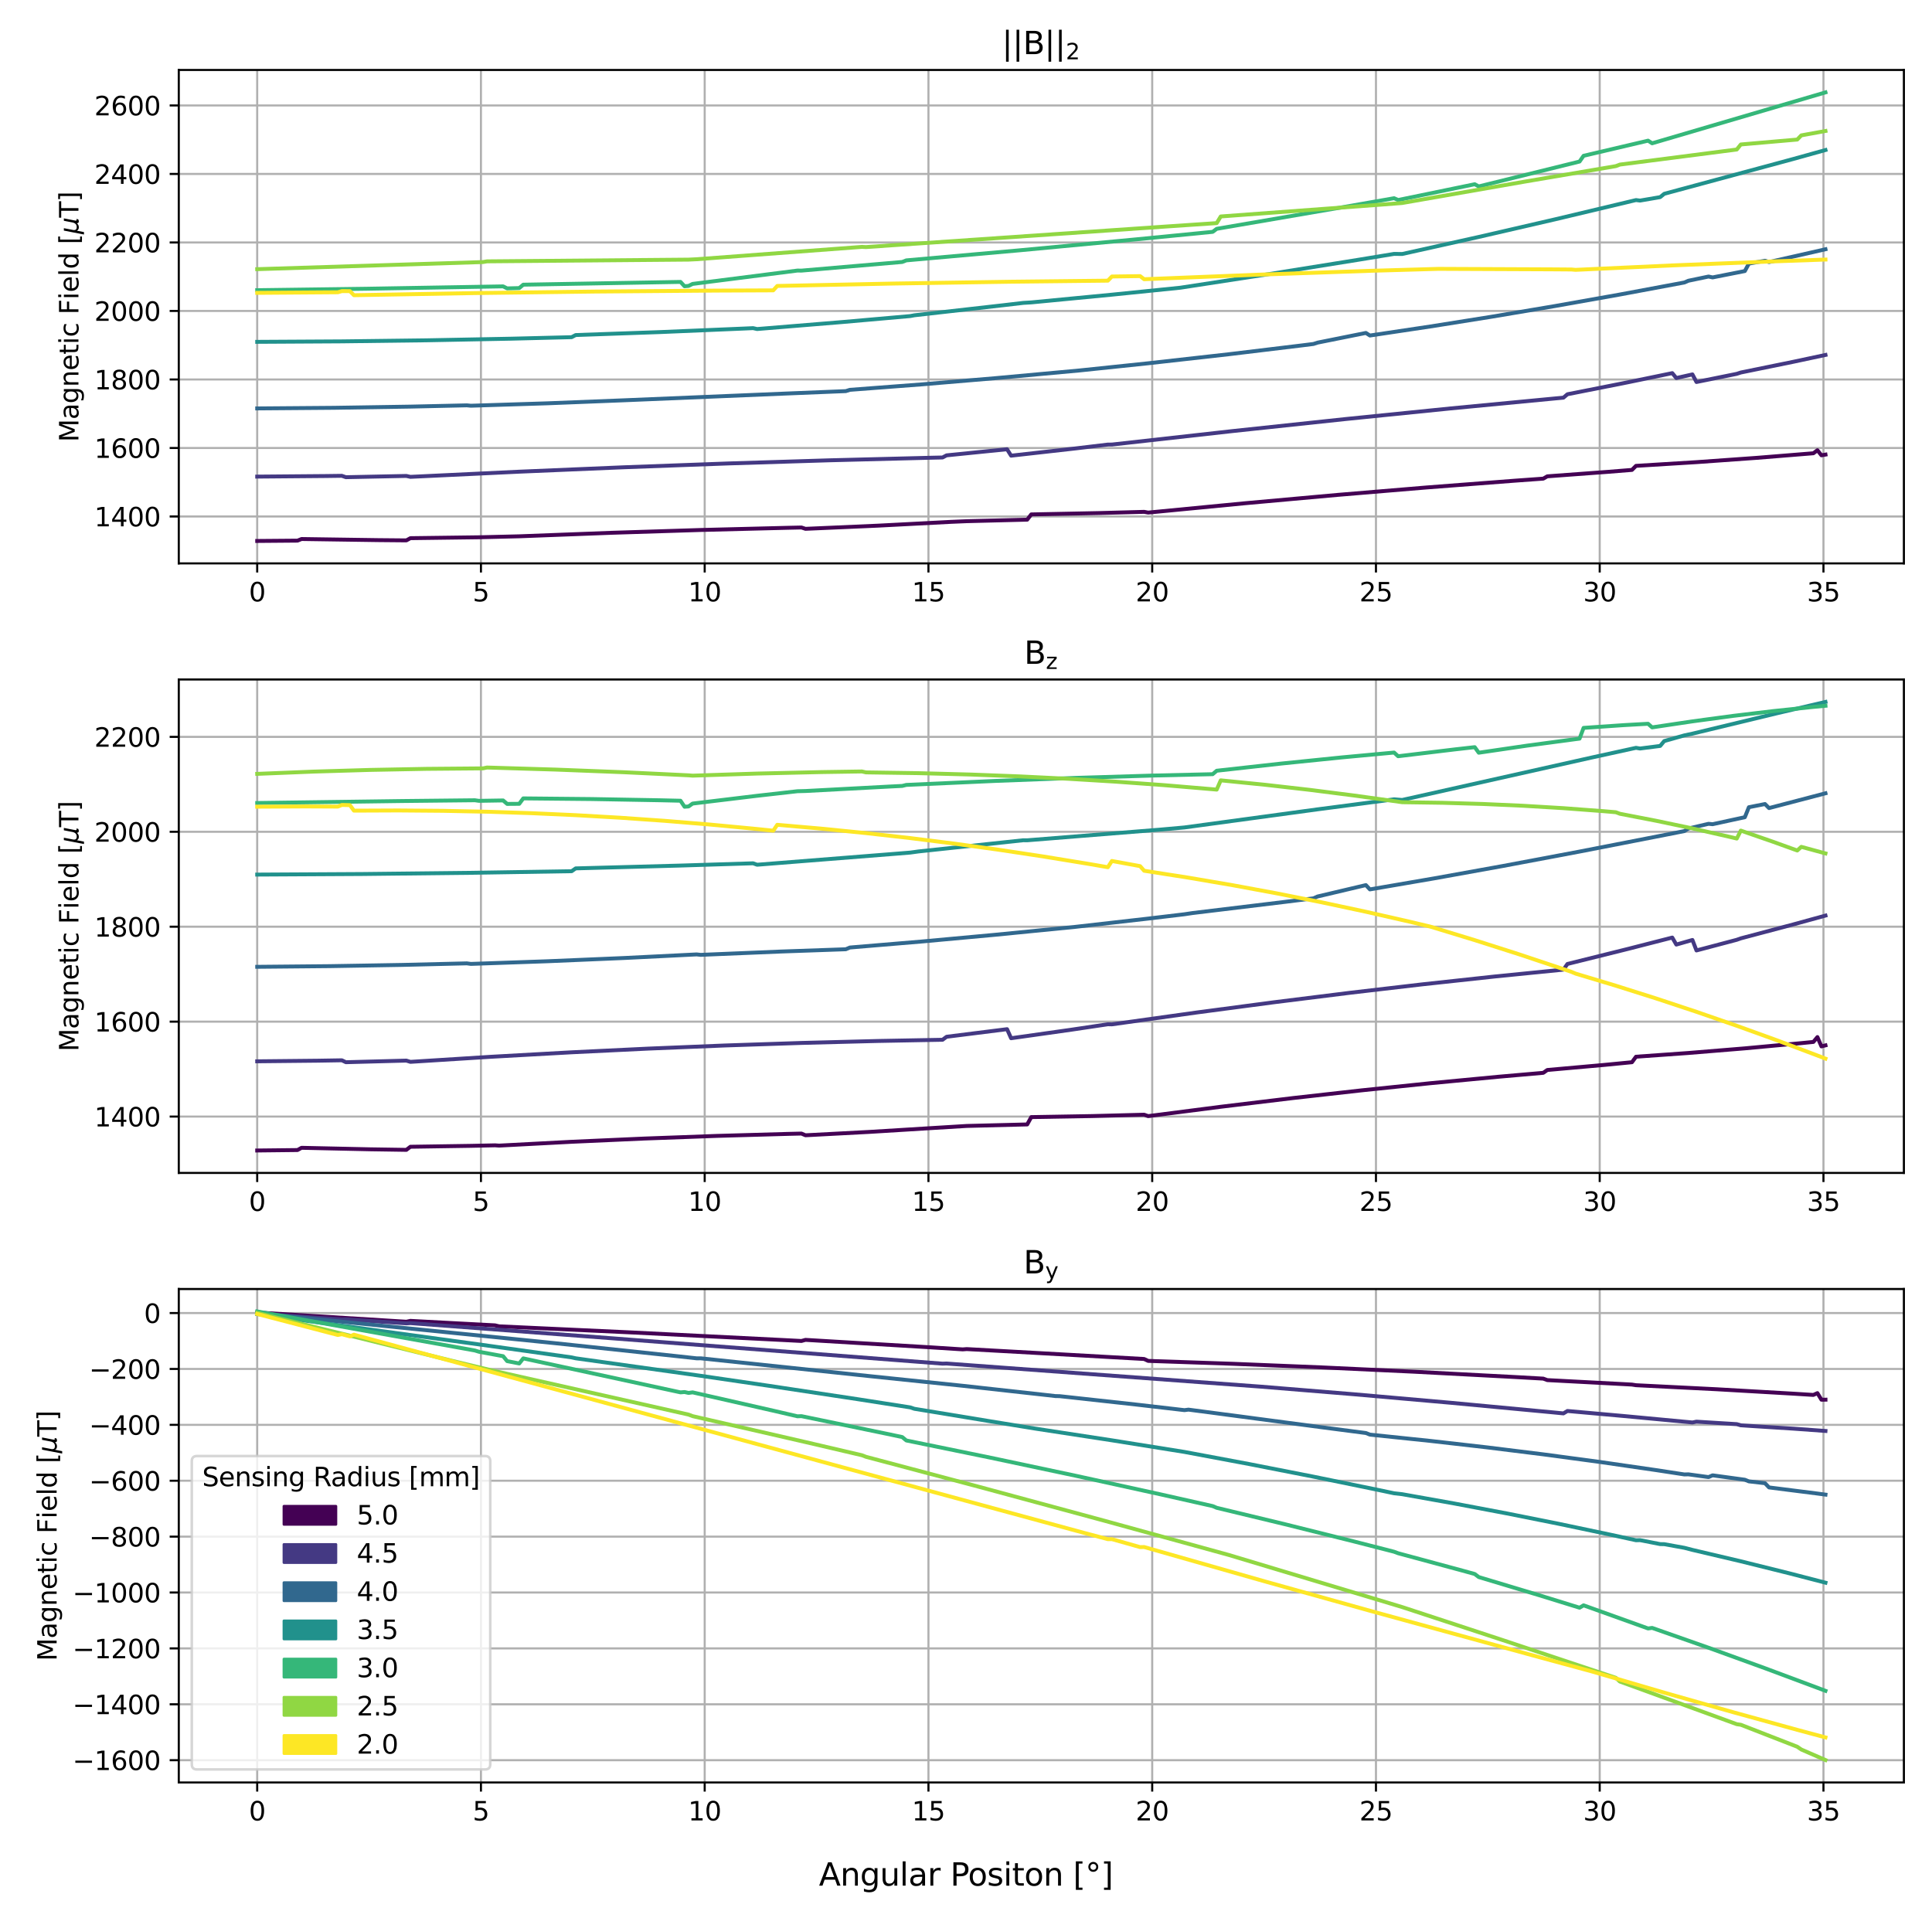 <?xml version="1.0" encoding="utf-8" standalone="no"?>
<!DOCTYPE svg PUBLIC "-//W3C//DTD SVG 1.1//EN"
  "http://www.w3.org/Graphics/SVG/1.1/DTD/svg11.dtd">
<svg xmlns:xlink="http://www.w3.org/1999/xlink" width="742.32pt" height="734.4pt" viewBox="0 0 742.32 734.4" xmlns="http://www.w3.org/2000/svg" version="1.1">
 <defs>
  <style type="text/css">*{stroke-linejoin: round; stroke-linecap: butt}</style>
 </defs>
 <g id="figure_1">
  <g id="patch_1">
   <path d="M 0 734.4 
L 742.32 734.4 
L 742.32 0 
L 0 0 
z
" style="fill: #ffffff"/>
  </g>
  <g id="axes_1">
   <g id="patch_2">
    <path d="M 68.69 216.484 
L 731.52 216.484 
L 731.52 26.88 
L 68.69 26.88 
z
" style="fill: #ffffff"/>
   </g>
   <g id="matplotlib.axis_1">
    <g id="xtick_1">
     <g id="line2d_1">
      <path d="M 98.819 216.484 
L 98.819 26.88 
" clip-path="url(#pb430a7f951)" style="fill: none; stroke: #b0b0b0; stroke-width: 0.8; stroke-linecap: square"/>
     </g>
     <g id="line2d_2">
      <defs>
       <path id="m32243191b4" d="M 0 0 
L 0 3.5 
" style="stroke: #000000; stroke-width: 0.8"/>
      </defs>
      <g>
       <use xlink:href="#m32243191b4" x="98.819" y="216.484" style="stroke: #000000; stroke-width: 0.8"/>
      </g>
     </g>
     <g id="text_1">
      <!-- 0 -->
      <g transform="translate(95.637 231.083) scale(0.1 -0.1)">
       <defs>
        <path id="DejaVuSans-30" d="M 2034 4250 
Q 1547 4250 1301 3770 
Q 1056 3291 1056 2328 
Q 1056 1369 1301 889 
Q 1547 409 2034 409 
Q 2525 409 2770 889 
Q 3016 1369 3016 2328 
Q 3016 3291 2770 3770 
Q 2525 4250 2034 4250 
z
M 2034 4750 
Q 2819 4750 3233 4129 
Q 3647 3509 3647 2328 
Q 3647 1150 3233 529 
Q 2819 -91 2034 -91 
Q 1250 -91 836 529 
Q 422 1150 422 2328 
Q 422 3509 836 4129 
Q 1250 4750 2034 4750 
z
" transform="scale(0.016)"/>
       </defs>
       <use xlink:href="#DejaVuSans-30"/>
      </g>
     </g>
    </g>
    <g id="xtick_2">
     <g id="line2d_3">
      <path d="M 184.79 216.484 
L 184.79 26.88 
" clip-path="url(#pb430a7f951)" style="fill: none; stroke: #b0b0b0; stroke-width: 0.8; stroke-linecap: square"/>
     </g>
     <g id="line2d_4">
      <g>
       <use xlink:href="#m32243191b4" x="184.79" y="216.484" style="stroke: #000000; stroke-width: 0.8"/>
      </g>
     </g>
     <g id="text_2">
      <!-- 5 -->
      <g transform="translate(181.609 231.083) scale(0.1 -0.1)">
       <defs>
        <path id="DejaVuSans-35" d="M 691 4666 
L 3169 4666 
L 3169 4134 
L 1269 4134 
L 1269 2991 
Q 1406 3038 1543 3061 
Q 1681 3084 1819 3084 
Q 2600 3084 3056 2656 
Q 3513 2228 3513 1497 
Q 3513 744 3044 326 
Q 2575 -91 1722 -91 
Q 1428 -91 1123 -41 
Q 819 9 494 109 
L 494 744 
Q 775 591 1075 516 
Q 1375 441 1709 441 
Q 2250 441 2565 725 
Q 2881 1009 2881 1497 
Q 2881 1984 2565 2268 
Q 2250 2553 1709 2553 
Q 1456 2553 1204 2497 
Q 953 2441 691 2322 
L 691 4666 
z
" transform="scale(0.016)"/>
       </defs>
       <use xlink:href="#DejaVuSans-35"/>
      </g>
     </g>
    </g>
    <g id="xtick_3">
     <g id="line2d_5">
      <path d="M 270.761 216.484 
L 270.761 26.88 
" clip-path="url(#pb430a7f951)" style="fill: none; stroke: #b0b0b0; stroke-width: 0.8; stroke-linecap: square"/>
     </g>
     <g id="line2d_6">
      <g>
       <use xlink:href="#m32243191b4" x="270.761" y="216.484" style="stroke: #000000; stroke-width: 0.8"/>
      </g>
     </g>
     <g id="text_3">
      <!-- 10 -->
      <g transform="translate(264.398 231.083) scale(0.1 -0.1)">
       <defs>
        <path id="DejaVuSans-31" d="M 794 531 
L 1825 531 
L 1825 4091 
L 703 3866 
L 703 4441 
L 1819 4666 
L 2450 4666 
L 2450 531 
L 3481 531 
L 3481 0 
L 794 0 
L 794 531 
z
" transform="scale(0.016)"/>
       </defs>
       <use xlink:href="#DejaVuSans-31"/>
       <use xlink:href="#DejaVuSans-30" x="63.623"/>
      </g>
     </g>
    </g>
    <g id="xtick_4">
     <g id="line2d_7">
      <path d="M 356.732 216.484 
L 356.732 26.88 
" clip-path="url(#pb430a7f951)" style="fill: none; stroke: #b0b0b0; stroke-width: 0.8; stroke-linecap: square"/>
     </g>
     <g id="line2d_8">
      <g>
       <use xlink:href="#m32243191b4" x="356.732" y="216.484" style="stroke: #000000; stroke-width: 0.8"/>
      </g>
     </g>
     <g id="text_4">
      <!-- 15 -->
      <g transform="translate(350.37 231.083) scale(0.1 -0.1)">
       <use xlink:href="#DejaVuSans-31"/>
       <use xlink:href="#DejaVuSans-35" x="63.623"/>
      </g>
     </g>
    </g>
    <g id="xtick_5">
     <g id="line2d_9">
      <path d="M 442.703 216.484 
L 442.703 26.88 
" clip-path="url(#pb430a7f951)" style="fill: none; stroke: #b0b0b0; stroke-width: 0.8; stroke-linecap: square"/>
     </g>
     <g id="line2d_10">
      <g>
       <use xlink:href="#m32243191b4" x="442.703" y="216.484" style="stroke: #000000; stroke-width: 0.8"/>
      </g>
     </g>
     <g id="text_5">
      <!-- 20 -->
      <g transform="translate(436.341 231.083) scale(0.1 -0.1)">
       <defs>
        <path id="DejaVuSans-32" d="M 1228 531 
L 3431 531 
L 3431 0 
L 469 0 
L 469 531 
Q 828 903 1448 1529 
Q 2069 2156 2228 2338 
Q 2531 2678 2651 2914 
Q 2772 3150 2772 3378 
Q 2772 3750 2511 3984 
Q 2250 4219 1831 4219 
Q 1534 4219 1204 4116 
Q 875 4013 500 3803 
L 500 4441 
Q 881 4594 1212 4672 
Q 1544 4750 1819 4750 
Q 2544 4750 2975 4387 
Q 3406 4025 3406 3419 
Q 3406 3131 3298 2873 
Q 3191 2616 2906 2266 
Q 2828 2175 2409 1742 
Q 1991 1309 1228 531 
z
" transform="scale(0.016)"/>
       </defs>
       <use xlink:href="#DejaVuSans-32"/>
       <use xlink:href="#DejaVuSans-30" x="63.623"/>
      </g>
     </g>
    </g>
    <g id="xtick_6">
     <g id="line2d_11">
      <path d="M 528.675 216.484 
L 528.675 26.88 
" clip-path="url(#pb430a7f951)" style="fill: none; stroke: #b0b0b0; stroke-width: 0.8; stroke-linecap: square"/>
     </g>
     <g id="line2d_12">
      <g>
       <use xlink:href="#m32243191b4" x="528.675" y="216.484" style="stroke: #000000; stroke-width: 0.8"/>
      </g>
     </g>
     <g id="text_6">
      <!-- 25 -->
      <g transform="translate(522.312 231.083) scale(0.1 -0.1)">
       <use xlink:href="#DejaVuSans-32"/>
       <use xlink:href="#DejaVuSans-35" x="63.623"/>
      </g>
     </g>
    </g>
    <g id="xtick_7">
     <g id="line2d_13">
      <path d="M 614.646 216.484 
L 614.646 26.88 
" clip-path="url(#pb430a7f951)" style="fill: none; stroke: #b0b0b0; stroke-width: 0.8; stroke-linecap: square"/>
     </g>
     <g id="line2d_14">
      <g>
       <use xlink:href="#m32243191b4" x="614.646" y="216.484" style="stroke: #000000; stroke-width: 0.8"/>
      </g>
     </g>
     <g id="text_7">
      <!-- 30 -->
      <g transform="translate(608.283 231.083) scale(0.1 -0.1)">
       <defs>
        <path id="DejaVuSans-33" d="M 2597 2516 
Q 3050 2419 3304 2112 
Q 3559 1806 3559 1356 
Q 3559 666 3084 287 
Q 2609 -91 1734 -91 
Q 1441 -91 1130 -33 
Q 819 25 488 141 
L 488 750 
Q 750 597 1062 519 
Q 1375 441 1716 441 
Q 2309 441 2620 675 
Q 2931 909 2931 1356 
Q 2931 1769 2642 2001 
Q 2353 2234 1838 2234 
L 1294 2234 
L 1294 2753 
L 1863 2753 
Q 2328 2753 2575 2939 
Q 2822 3125 2822 3475 
Q 2822 3834 2567 4026 
Q 2313 4219 1838 4219 
Q 1578 4219 1281 4162 
Q 984 4106 628 3988 
L 628 4550 
Q 988 4650 1302 4700 
Q 1616 4750 1894 4750 
Q 2613 4750 3031 4423 
Q 3450 4097 3450 3541 
Q 3450 3153 3228 2886 
Q 3006 2619 2597 2516 
z
" transform="scale(0.016)"/>
       </defs>
       <use xlink:href="#DejaVuSans-33"/>
       <use xlink:href="#DejaVuSans-30" x="63.623"/>
      </g>
     </g>
    </g>
    <g id="xtick_8">
     <g id="line2d_15">
      <path d="M 700.617 216.484 
L 700.617 26.88 
" clip-path="url(#pb430a7f951)" style="fill: none; stroke: #b0b0b0; stroke-width: 0.8; stroke-linecap: square"/>
     </g>
     <g id="line2d_16">
      <g>
       <use xlink:href="#m32243191b4" x="700.617" y="216.484" style="stroke: #000000; stroke-width: 0.8"/>
      </g>
     </g>
     <g id="text_8">
      <!-- 35 -->
      <g transform="translate(694.254 231.083) scale(0.1 -0.1)">
       <use xlink:href="#DejaVuSans-33"/>
       <use xlink:href="#DejaVuSans-35" x="63.623"/>
      </g>
     </g>
    </g>
   </g>
   <g id="matplotlib.axis_2">
    <g id="ytick_1">
     <g id="line2d_17">
      <path d="M 68.69 198.457 
L 731.52 198.457 
" clip-path="url(#pb430a7f951)" style="fill: none; stroke: #b0b0b0; stroke-width: 0.8; stroke-linecap: square"/>
     </g>
     <g id="line2d_18">
      <defs>
       <path id="m3294260fde" d="M 0 0 
L -3.5 0 
" style="stroke: #000000; stroke-width: 0.8"/>
      </defs>
      <g>
       <use xlink:href="#m3294260fde" x="68.69" y="198.457" style="stroke: #000000; stroke-width: 0.8"/>
      </g>
     </g>
     <g id="text_9">
      <!-- 1400 -->
      <g transform="translate(36.24 202.256) scale(0.1 -0.1)">
       <defs>
        <path id="DejaVuSans-34" d="M 2419 4116 
L 825 1625 
L 2419 1625 
L 2419 4116 
z
M 2253 4666 
L 3047 4666 
L 3047 1625 
L 3713 1625 
L 3713 1100 
L 3047 1100 
L 3047 0 
L 2419 0 
L 2419 1100 
L 313 1100 
L 313 1709 
L 2253 4666 
z
" transform="scale(0.016)"/>
       </defs>
       <use xlink:href="#DejaVuSans-31"/>
       <use xlink:href="#DejaVuSans-34" x="63.623"/>
       <use xlink:href="#DejaVuSans-30" x="127.246"/>
       <use xlink:href="#DejaVuSans-30" x="190.869"/>
      </g>
     </g>
    </g>
    <g id="ytick_2">
     <g id="line2d_19">
      <path d="M 68.69 172.134 
L 731.52 172.134 
" clip-path="url(#pb430a7f951)" style="fill: none; stroke: #b0b0b0; stroke-width: 0.8; stroke-linecap: square"/>
     </g>
     <g id="line2d_20">
      <g>
       <use xlink:href="#m3294260fde" x="68.69" y="172.134" style="stroke: #000000; stroke-width: 0.8"/>
      </g>
     </g>
     <g id="text_10">
      <!-- 1600 -->
      <g transform="translate(36.24 175.933) scale(0.1 -0.1)">
       <defs>
        <path id="DejaVuSans-36" d="M 2113 2584 
Q 1688 2584 1439 2293 
Q 1191 2003 1191 1497 
Q 1191 994 1439 701 
Q 1688 409 2113 409 
Q 2538 409 2786 701 
Q 3034 994 3034 1497 
Q 3034 2003 2786 2293 
Q 2538 2584 2113 2584 
z
M 3366 4563 
L 3366 3988 
Q 3128 4100 2886 4159 
Q 2644 4219 2406 4219 
Q 1781 4219 1451 3797 
Q 1122 3375 1075 2522 
Q 1259 2794 1537 2939 
Q 1816 3084 2150 3084 
Q 2853 3084 3261 2657 
Q 3669 2231 3669 1497 
Q 3669 778 3244 343 
Q 2819 -91 2113 -91 
Q 1303 -91 875 529 
Q 447 1150 447 2328 
Q 447 3434 972 4092 
Q 1497 4750 2381 4750 
Q 2619 4750 2861 4703 
Q 3103 4656 3366 4563 
z
" transform="scale(0.016)"/>
       </defs>
       <use xlink:href="#DejaVuSans-31"/>
       <use xlink:href="#DejaVuSans-36" x="63.623"/>
       <use xlink:href="#DejaVuSans-30" x="127.246"/>
       <use xlink:href="#DejaVuSans-30" x="190.869"/>
      </g>
     </g>
    </g>
    <g id="ytick_3">
     <g id="line2d_21">
      <path d="M 68.69 145.812 
L 731.52 145.812 
" clip-path="url(#pb430a7f951)" style="fill: none; stroke: #b0b0b0; stroke-width: 0.8; stroke-linecap: square"/>
     </g>
     <g id="line2d_22">
      <g>
       <use xlink:href="#m3294260fde" x="68.69" y="145.812" style="stroke: #000000; stroke-width: 0.8"/>
      </g>
     </g>
     <g id="text_11">
      <!-- 1800 -->
      <g transform="translate(36.24 149.611) scale(0.1 -0.1)">
       <defs>
        <path id="DejaVuSans-38" d="M 2034 2216 
Q 1584 2216 1326 1975 
Q 1069 1734 1069 1313 
Q 1069 891 1326 650 
Q 1584 409 2034 409 
Q 2484 409 2743 651 
Q 3003 894 3003 1313 
Q 3003 1734 2745 1975 
Q 2488 2216 2034 2216 
z
M 1403 2484 
Q 997 2584 770 2862 
Q 544 3141 544 3541 
Q 544 4100 942 4425 
Q 1341 4750 2034 4750 
Q 2731 4750 3128 4425 
Q 3525 4100 3525 3541 
Q 3525 3141 3298 2862 
Q 3072 2584 2669 2484 
Q 3125 2378 3379 2068 
Q 3634 1759 3634 1313 
Q 3634 634 3220 271 
Q 2806 -91 2034 -91 
Q 1263 -91 848 271 
Q 434 634 434 1313 
Q 434 1759 690 2068 
Q 947 2378 1403 2484 
z
M 1172 3481 
Q 1172 3119 1398 2916 
Q 1625 2713 2034 2713 
Q 2441 2713 2670 2916 
Q 2900 3119 2900 3481 
Q 2900 3844 2670 4047 
Q 2441 4250 2034 4250 
Q 1625 4250 1398 4047 
Q 1172 3844 1172 3481 
z
" transform="scale(0.016)"/>
       </defs>
       <use xlink:href="#DejaVuSans-31"/>
       <use xlink:href="#DejaVuSans-38" x="63.623"/>
       <use xlink:href="#DejaVuSans-30" x="127.246"/>
       <use xlink:href="#DejaVuSans-30" x="190.869"/>
      </g>
     </g>
    </g>
    <g id="ytick_4">
     <g id="line2d_23">
      <path d="M 68.69 119.489 
L 731.52 119.489 
" clip-path="url(#pb430a7f951)" style="fill: none; stroke: #b0b0b0; stroke-width: 0.8; stroke-linecap: square"/>
     </g>
     <g id="line2d_24">
      <g>
       <use xlink:href="#m3294260fde" x="68.69" y="119.489" style="stroke: #000000; stroke-width: 0.8"/>
      </g>
     </g>
     <g id="text_12">
      <!-- 2000 -->
      <g transform="translate(36.24 123.288) scale(0.1 -0.1)">
       <use xlink:href="#DejaVuSans-32"/>
       <use xlink:href="#DejaVuSans-30" x="63.623"/>
       <use xlink:href="#DejaVuSans-30" x="127.246"/>
       <use xlink:href="#DejaVuSans-30" x="190.869"/>
      </g>
     </g>
    </g>
    <g id="ytick_5">
     <g id="line2d_25">
      <path d="M 68.69 93.166 
L 731.52 93.166 
" clip-path="url(#pb430a7f951)" style="fill: none; stroke: #b0b0b0; stroke-width: 0.8; stroke-linecap: square"/>
     </g>
     <g id="line2d_26">
      <g>
       <use xlink:href="#m3294260fde" x="68.69" y="93.166" style="stroke: #000000; stroke-width: 0.8"/>
      </g>
     </g>
     <g id="text_13">
      <!-- 2200 -->
      <g transform="translate(36.24 96.965) scale(0.1 -0.1)">
       <use xlink:href="#DejaVuSans-32"/>
       <use xlink:href="#DejaVuSans-32" x="63.623"/>
       <use xlink:href="#DejaVuSans-30" x="127.246"/>
       <use xlink:href="#DejaVuSans-30" x="190.869"/>
      </g>
     </g>
    </g>
    <g id="ytick_6">
     <g id="line2d_27">
      <path d="M 68.69 66.843 
L 731.52 66.843 
" clip-path="url(#pb430a7f951)" style="fill: none; stroke: #b0b0b0; stroke-width: 0.8; stroke-linecap: square"/>
     </g>
     <g id="line2d_28">
      <g>
       <use xlink:href="#m3294260fde" x="68.69" y="66.843" style="stroke: #000000; stroke-width: 0.8"/>
      </g>
     </g>
     <g id="text_14">
      <!-- 2400 -->
      <g transform="translate(36.24 70.643) scale(0.1 -0.1)">
       <use xlink:href="#DejaVuSans-32"/>
       <use xlink:href="#DejaVuSans-34" x="63.623"/>
       <use xlink:href="#DejaVuSans-30" x="127.246"/>
       <use xlink:href="#DejaVuSans-30" x="190.869"/>
      </g>
     </g>
    </g>
    <g id="ytick_7">
     <g id="line2d_29">
      <path d="M 68.69 40.521 
L 731.52 40.521 
" clip-path="url(#pb430a7f951)" style="fill: none; stroke: #b0b0b0; stroke-width: 0.8; stroke-linecap: square"/>
     </g>
     <g id="line2d_30">
      <g>
       <use xlink:href="#m3294260fde" x="68.69" y="40.521" style="stroke: #000000; stroke-width: 0.8"/>
      </g>
     </g>
     <g id="text_15">
      <!-- 2600 -->
      <g transform="translate(36.24 44.32) scale(0.1 -0.1)">
       <use xlink:href="#DejaVuSans-32"/>
       <use xlink:href="#DejaVuSans-36" x="63.623"/>
       <use xlink:href="#DejaVuSans-30" x="127.246"/>
       <use xlink:href="#DejaVuSans-30" x="190.869"/>
      </g>
     </g>
    </g>
    <g id="text_16">
     <!-- Magnetic Field [$\mu$T] -->
     <g transform="translate(30.14 169.832) rotate(-90) scale(0.1 -0.1)">
      <defs>
       <path id="DejaVuSans-4d" d="M 628 4666 
L 1569 4666 
L 2759 1491 
L 3956 4666 
L 4897 4666 
L 4897 0 
L 4281 0 
L 4281 4097 
L 3078 897 
L 2444 897 
L 1241 4097 
L 1241 0 
L 628 0 
L 628 4666 
z
" transform="scale(0.016)"/>
       <path id="DejaVuSans-61" d="M 2194 1759 
Q 1497 1759 1228 1600 
Q 959 1441 959 1056 
Q 959 750 1161 570 
Q 1363 391 1709 391 
Q 2188 391 2477 730 
Q 2766 1069 2766 1631 
L 2766 1759 
L 2194 1759 
z
M 3341 1997 
L 3341 0 
L 2766 0 
L 2766 531 
Q 2569 213 2275 61 
Q 1981 -91 1556 -91 
Q 1019 -91 701 211 
Q 384 513 384 1019 
Q 384 1609 779 1909 
Q 1175 2209 1959 2209 
L 2766 2209 
L 2766 2266 
Q 2766 2663 2505 2880 
Q 2244 3097 1772 3097 
Q 1472 3097 1187 3025 
Q 903 2953 641 2809 
L 641 3341 
Q 956 3463 1253 3523 
Q 1550 3584 1831 3584 
Q 2591 3584 2966 3190 
Q 3341 2797 3341 1997 
z
" transform="scale(0.016)"/>
       <path id="DejaVuSans-67" d="M 2906 1791 
Q 2906 2416 2648 2759 
Q 2391 3103 1925 3103 
Q 1463 3103 1205 2759 
Q 947 2416 947 1791 
Q 947 1169 1205 825 
Q 1463 481 1925 481 
Q 2391 481 2648 825 
Q 2906 1169 2906 1791 
z
M 3481 434 
Q 3481 -459 3084 -895 
Q 2688 -1331 1869 -1331 
Q 1566 -1331 1297 -1286 
Q 1028 -1241 775 -1147 
L 775 -588 
Q 1028 -725 1275 -790 
Q 1522 -856 1778 -856 
Q 2344 -856 2625 -561 
Q 2906 -266 2906 331 
L 2906 616 
Q 2728 306 2450 153 
Q 2172 0 1784 0 
Q 1141 0 747 490 
Q 353 981 353 1791 
Q 353 2603 747 3093 
Q 1141 3584 1784 3584 
Q 2172 3584 2450 3431 
Q 2728 3278 2906 2969 
L 2906 3500 
L 3481 3500 
L 3481 434 
z
" transform="scale(0.016)"/>
       <path id="DejaVuSans-6e" d="M 3513 2113 
L 3513 0 
L 2938 0 
L 2938 2094 
Q 2938 2591 2744 2837 
Q 2550 3084 2163 3084 
Q 1697 3084 1428 2787 
Q 1159 2491 1159 1978 
L 1159 0 
L 581 0 
L 581 3500 
L 1159 3500 
L 1159 2956 
Q 1366 3272 1645 3428 
Q 1925 3584 2291 3584 
Q 2894 3584 3203 3211 
Q 3513 2838 3513 2113 
z
" transform="scale(0.016)"/>
       <path id="DejaVuSans-65" d="M 3597 1894 
L 3597 1613 
L 953 1613 
Q 991 1019 1311 708 
Q 1631 397 2203 397 
Q 2534 397 2845 478 
Q 3156 559 3463 722 
L 3463 178 
Q 3153 47 2828 -22 
Q 2503 -91 2169 -91 
Q 1331 -91 842 396 
Q 353 884 353 1716 
Q 353 2575 817 3079 
Q 1281 3584 2069 3584 
Q 2775 3584 3186 3129 
Q 3597 2675 3597 1894 
z
M 3022 2063 
Q 3016 2534 2758 2815 
Q 2500 3097 2075 3097 
Q 1594 3097 1305 2825 
Q 1016 2553 972 2059 
L 3022 2063 
z
" transform="scale(0.016)"/>
       <path id="DejaVuSans-74" d="M 1172 4494 
L 1172 3500 
L 2356 3500 
L 2356 3053 
L 1172 3053 
L 1172 1153 
Q 1172 725 1289 603 
Q 1406 481 1766 481 
L 2356 481 
L 2356 0 
L 1766 0 
Q 1100 0 847 248 
Q 594 497 594 1153 
L 594 3053 
L 172 3053 
L 172 3500 
L 594 3500 
L 594 4494 
L 1172 4494 
z
" transform="scale(0.016)"/>
       <path id="DejaVuSans-69" d="M 603 3500 
L 1178 3500 
L 1178 0 
L 603 0 
L 603 3500 
z
M 603 4863 
L 1178 4863 
L 1178 4134 
L 603 4134 
L 603 4863 
z
" transform="scale(0.016)"/>
       <path id="DejaVuSans-63" d="M 3122 3366 
L 3122 2828 
Q 2878 2963 2633 3030 
Q 2388 3097 2138 3097 
Q 1578 3097 1268 2742 
Q 959 2388 959 1747 
Q 959 1106 1268 751 
Q 1578 397 2138 397 
Q 2388 397 2633 464 
Q 2878 531 3122 666 
L 3122 134 
Q 2881 22 2623 -34 
Q 2366 -91 2075 -91 
Q 1284 -91 818 406 
Q 353 903 353 1747 
Q 353 2603 823 3093 
Q 1294 3584 2113 3584 
Q 2378 3584 2631 3529 
Q 2884 3475 3122 3366 
z
" transform="scale(0.016)"/>
       <path id="DejaVuSans-20" transform="scale(0.016)"/>
       <path id="DejaVuSans-46" d="M 628 4666 
L 3309 4666 
L 3309 4134 
L 1259 4134 
L 1259 2759 
L 3109 2759 
L 3109 2228 
L 1259 2228 
L 1259 0 
L 628 0 
L 628 4666 
z
" transform="scale(0.016)"/>
       <path id="DejaVuSans-6c" d="M 603 4863 
L 1178 4863 
L 1178 0 
L 603 0 
L 603 4863 
z
" transform="scale(0.016)"/>
       <path id="DejaVuSans-64" d="M 2906 2969 
L 2906 4863 
L 3481 4863 
L 3481 0 
L 2906 0 
L 2906 525 
Q 2725 213 2448 61 
Q 2172 -91 1784 -91 
Q 1150 -91 751 415 
Q 353 922 353 1747 
Q 353 2572 751 3078 
Q 1150 3584 1784 3584 
Q 2172 3584 2448 3432 
Q 2725 3281 2906 2969 
z
M 947 1747 
Q 947 1113 1208 752 
Q 1469 391 1925 391 
Q 2381 391 2643 752 
Q 2906 1113 2906 1747 
Q 2906 2381 2643 2742 
Q 2381 3103 1925 3103 
Q 1469 3103 1208 2742 
Q 947 2381 947 1747 
z
" transform="scale(0.016)"/>
       <path id="DejaVuSans-5b" d="M 550 4863 
L 1875 4863 
L 1875 4416 
L 1125 4416 
L 1125 -397 
L 1875 -397 
L 1875 -844 
L 550 -844 
L 550 4863 
z
" transform="scale(0.016)"/>
       <path id="DejaVuSans-Oblique-3bc" d="M -84 -1331 
L 856 3500 
L 1434 3500 
L 1009 1322 
Q 997 1256 987 1175 
Q 978 1094 978 1013 
Q 978 722 1161 565 
Q 1344 409 1684 409 
Q 2147 409 2431 671 
Q 2716 934 2816 1459 
L 3213 3500 
L 3788 3500 
L 3266 809 
Q 3253 750 3248 706 
Q 3244 663 3244 628 
Q 3244 531 3283 486 
Q 3322 441 3406 441 
Q 3438 441 3492 456 
Q 3547 472 3647 513 
L 3559 50 
Q 3422 -19 3297 -55 
Q 3172 -91 3053 -91 
Q 2847 -91 2730 40 
Q 2613 172 2613 403 
Q 2438 153 2195 31 
Q 1953 -91 1625 -91 
Q 1334 -91 1117 43 
Q 900 178 831 397 
L 494 -1331 
L -84 -1331 
z
" transform="scale(0.016)"/>
       <path id="DejaVuSans-54" d="M -19 4666 
L 3928 4666 
L 3928 4134 
L 2272 4134 
L 2272 0 
L 1638 0 
L 1638 4134 
L -19 4134 
L -19 4666 
z
" transform="scale(0.016)"/>
       <path id="DejaVuSans-5d" d="M 1947 4863 
L 1947 -844 
L 622 -844 
L 622 -397 
L 1369 -397 
L 1369 4416 
L 622 4416 
L 622 4863 
L 1947 4863 
z
" transform="scale(0.016)"/>
      </defs>
      <use xlink:href="#DejaVuSans-4d" transform="translate(0 0.016)"/>
      <use xlink:href="#DejaVuSans-61" transform="translate(86.279 0.016)"/>
      <use xlink:href="#DejaVuSans-67" transform="translate(147.559 0.016)"/>
      <use xlink:href="#DejaVuSans-6e" transform="translate(211.035 0.016)"/>
      <use xlink:href="#DejaVuSans-65" transform="translate(274.414 0.016)"/>
      <use xlink:href="#DejaVuSans-74" transform="translate(335.938 0.016)"/>
      <use xlink:href="#DejaVuSans-69" transform="translate(375.146 0.016)"/>
      <use xlink:href="#DejaVuSans-63" transform="translate(402.93 0.016)"/>
      <use xlink:href="#DejaVuSans-20" transform="translate(457.91 0.016)"/>
      <use xlink:href="#DejaVuSans-46" transform="translate(489.697 0.016)"/>
      <use xlink:href="#DejaVuSans-69" transform="translate(547.217 0.016)"/>
      <use xlink:href="#DejaVuSans-65" transform="translate(575 0.016)"/>
      <use xlink:href="#DejaVuSans-6c" transform="translate(636.523 0.016)"/>
      <use xlink:href="#DejaVuSans-64" transform="translate(664.307 0.016)"/>
      <use xlink:href="#DejaVuSans-20" transform="translate(727.783 0.016)"/>
      <use xlink:href="#DejaVuSans-5b" transform="translate(759.57 0.016)"/>
      <use xlink:href="#DejaVuSans-Oblique-3bc" transform="translate(798.584 0.016)"/>
      <use xlink:href="#DejaVuSans-54" transform="translate(862.207 0.016)"/>
      <use xlink:href="#DejaVuSans-5d" transform="translate(923.291 0.016)"/>
     </g>
    </g>
   </g>
   <g id="line2d_31">
    <path d="M 98.819 207.866 
L 114.309 207.738 
L 115.858 207.116 
L 145.29 207.543 
L 156.133 207.642 
L 157.682 206.793 
L 184.015 206.448 
L 199.506 206.074 
L 235.133 204.721 
L 269.212 203.647 
L 303.291 202.791 
L 307.938 202.692 
L 309.487 203.2 
L 337.369 201.981 
L 365.252 200.531 
L 371.448 200.268 
L 394.683 199.681 
L 396.232 197.663 
L 422.566 197.137 
L 439.605 196.677 
L 441.154 196.962 
L 478.331 193.373 
L 513.959 190.162 
L 548.037 187.315 
L 582.116 184.699 
L 592.959 183.916 
L 594.508 183.031 
L 617.744 181.311 
L 627.038 180.561 
L 628.587 179.008 
L 651.822 177.58 
L 675.058 175.92 
L 696.744 174.166 
L 698.293 172.999 
L 699.842 174.952 
L 701.391 174.677 
L 701.391 174.677 
" clip-path="url(#pb430a7f951)" style="fill: none; stroke: #440154; stroke-width: 1.5; stroke-linecap: square"/>
   </g>
   <g id="line2d_32">
    <path d="M 98.819 183.136 
L 125.152 182.915 
L 131.348 182.831 
L 132.897 183.363 
L 156.133 182.88 
L 157.682 183.229 
L 199.506 181.244 
L 239.78 179.546 
L 280.055 178.071 
L 318.781 176.871 
L 357.507 175.889 
L 362.154 175.785 
L 363.703 174.967 
L 386.938 172.619 
L 388.487 175.093 
L 413.272 172.304 
L 425.664 170.825 
L 427.213 170.819 
L 473.684 165.63 
L 517.057 161.01 
L 557.332 156.937 
L 597.606 153.091 
L 600.704 152.804 
L 602.253 151.491 
L 625.489 146.891 
L 642.528 143.373 
L 644.077 145.26 
L 650.273 143.864 
L 651.822 146.783 
L 667.313 143.643 
L 668.862 143.134 
L 688.999 139.025 
L 701.391 136.383 
L 701.391 136.383 
" clip-path="url(#pb430a7f951)" style="fill: none; stroke: #443983; stroke-width: 1.5; stroke-linecap: square"/>
   </g>
   <g id="line2d_33">
    <path d="M 98.819 156.933 
L 128.25 156.702 
L 157.682 156.24 
L 179.368 155.753 
L 180.917 155.899 
L 210.349 154.969 
L 239.78 153.81 
L 301.742 151.228 
L 324.977 150.286 
L 326.526 149.797 
L 354.409 147.675 
L 382.291 145.324 
L 414.821 142.345 
L 441.154 139.591 
L 472.135 136.115 
L 500.017 132.748 
L 504.665 132.166 
L 506.214 131.66 
L 524.802 127.929 
L 526.351 128.924 
L 549.586 125.445 
L 572.822 121.748 
L 597.606 117.572 
L 622.391 113.168 
L 647.175 108.543 
L 648.724 107.875 
L 656.469 106.26 
L 658.019 106.599 
L 670.411 104.153 
L 671.96 101.279 
L 678.156 100.19 
L 679.705 100.693 
L 701.391 95.777 
L 701.391 95.777 
" clip-path="url(#pb430a7f951)" style="fill: none; stroke: #31688e; stroke-width: 1.5; stroke-linecap: square"/>
   </g>
   <g id="line2d_34">
    <path d="M 98.819 131.356 
L 131.348 131.171 
L 163.878 130.765 
L 196.408 130.139 
L 219.643 129.558 
L 221.192 128.743 
L 253.722 127.599 
L 286.251 126.227 
L 289.349 126.085 
L 290.898 126.433 
L 323.428 123.765 
L 349.762 121.447 
L 351.311 121.15 
L 385.389 117.293 
L 393.134 116.386 
L 396.232 116.202 
L 427.213 113.227 
L 453.547 110.549 
L 487.625 105.311 
L 521.704 99.853 
L 535.645 97.56 
L 538.743 97.601 
L 568.175 91.043 
L 597.606 84.255 
L 628.587 76.878 
L 630.136 77.073 
L 637.881 75.746 
L 639.43 74.472 
L 688.999 61.093 
L 701.391 57.643 
L 701.391 57.643 
" clip-path="url(#pb430a7f951)" style="fill: none; stroke: #21918c; stroke-width: 1.5; stroke-linecap: square"/>
   </g>
   <g id="line2d_35">
    <path d="M 98.819 111.504 
L 140.642 110.949 
L 193.309 110.039 
L 194.859 110.812 
L 199.506 110.691 
L 201.055 109.391 
L 261.467 108.324 
L 263.016 109.991 
L 264.565 109.855 
L 266.114 109.097 
L 306.389 103.963 
L 307.938 103.984 
L 346.663 100.658 
L 348.212 100.05 
L 391.585 96.196 
L 436.507 91.973 
L 465.939 89.085 
L 467.488 87.926 
L 515.508 79.683 
L 535.645 76.163 
L 537.194 76.852 
L 566.626 70.789 
L 568.175 71.632 
L 606.901 62.073 
L 608.45 59.861 
L 633.234 54.048 
L 634.783 55.063 
L 701.391 35.498 
L 701.391 35.498 
" clip-path="url(#pb430a7f951)" style="fill: none; stroke: #35b779; stroke-width: 1.5; stroke-linecap: square"/>
   </g>
   <g id="line2d_36">
    <path d="M 98.819 103.426 
L 185.564 100.692 
L 187.113 100.423 
L 264.565 99.76 
L 267.663 99.61 
L 331.173 94.863 
L 332.722 94.94 
L 447.35 87.084 
L 467.488 85.729 
L 469.037 83.176 
L 530.998 78.604 
L 538.743 78.006 
L 585.214 69.896 
L 620.842 63.832 
L 622.391 63.241 
L 667.313 57.446 
L 668.862 55.514 
L 690.548 53.624 
L 692.097 52.018 
L 701.391 50.329 
L 701.391 50.329 
" clip-path="url(#pb430a7f951)" style="fill: none; stroke: #90d743; stroke-width: 1.5; stroke-linecap: square"/>
   </g>
   <g id="line2d_37">
    <path d="M 98.819 112.53 
L 129.799 112.305 
L 131.348 111.864 
L 134.446 111.876 
L 135.995 113.432 
L 182.466 112.616 
L 228.937 112.025 
L 275.408 111.661 
L 297.094 111.568 
L 298.644 109.876 
L 343.565 108.949 
L 388.487 108.25 
L 425.664 107.844 
L 427.213 106.248 
L 438.056 106.095 
L 439.605 107.288 
L 482.978 105.566 
L 526.351 104.068 
L 552.684 103.31 
L 596.057 103.494 
L 603.802 103.551 
L 605.351 103.69 
L 642.528 101.984 
L 679.705 100.5 
L 701.391 99.736 
L 701.391 99.736 
" clip-path="url(#pb430a7f951)" style="fill: none; stroke: #fde725; stroke-width: 1.5; stroke-linecap: square"/>
   </g>
   <g id="patch_3">
    <path d="M 68.69 216.484 
L 68.69 26.88 
" style="fill: none; stroke: #000000; stroke-width: 0.8; stroke-linejoin: miter; stroke-linecap: square"/>
   </g>
   <g id="patch_4">
    <path d="M 731.52 216.484 
L 731.52 26.88 
" style="fill: none; stroke: #000000; stroke-width: 0.8; stroke-linejoin: miter; stroke-linecap: square"/>
   </g>
   <g id="patch_5">
    <path d="M 68.69 216.484 
L 731.52 216.484 
" style="fill: none; stroke: #000000; stroke-width: 0.8; stroke-linejoin: miter; stroke-linecap: square"/>
   </g>
   <g id="patch_6">
    <path d="M 68.69 26.88 
L 731.52 26.88 
" style="fill: none; stroke: #000000; stroke-width: 0.8; stroke-linejoin: miter; stroke-linecap: square"/>
   </g>
   <g id="text_17">
    <!-- $\mathregular{||B||_2}$ -->
    <g transform="translate(384.985 20.88) scale(0.12 -0.12)">
     <defs>
      <path id="DejaVuSans-7c" d="M 1344 4891 
L 1344 -1509 
L 813 -1509 
L 813 4891 
L 1344 4891 
z
" transform="scale(0.016)"/>
      <path id="DejaVuSans-42" d="M 1259 2228 
L 1259 519 
L 2272 519 
Q 2781 519 3026 730 
Q 3272 941 3272 1375 
Q 3272 1813 3026 2020 
Q 2781 2228 2272 2228 
L 1259 2228 
z
M 1259 4147 
L 1259 2741 
L 2194 2741 
Q 2656 2741 2882 2914 
Q 3109 3088 3109 3444 
Q 3109 3797 2882 3972 
Q 2656 4147 2194 4147 
L 1259 4147 
z
M 628 4666 
L 2241 4666 
Q 2963 4666 3353 4366 
Q 3744 4066 3744 3513 
Q 3744 3084 3544 2831 
Q 3344 2578 2956 2516 
Q 3422 2416 3680 2098 
Q 3938 1781 3938 1306 
Q 3938 681 3513 340 
Q 3088 0 2303 0 
L 628 0 
L 628 4666 
z
" transform="scale(0.016)"/>
     </defs>
     <use xlink:href="#DejaVuSans-7c" transform="translate(0 0.578)"/>
     <use xlink:href="#DejaVuSans-7c" transform="translate(33.691 0.578)"/>
     <use xlink:href="#DejaVuSans-42" transform="translate(67.383 0.578)"/>
     <use xlink:href="#DejaVuSans-7c" transform="translate(135.986 0.578)"/>
     <use xlink:href="#DejaVuSans-7c" transform="translate(169.678 0.578)"/>
     <use xlink:href="#DejaVuSans-32" transform="translate(204.326 -15.828) scale(0.7)"/>
    </g>
   </g>
  </g>
  <g id="axes_2">
   <g id="patch_7">
    <path d="M 68.69 450.697 
L 731.52 450.697 
L 731.52 261.092 
L 68.69 261.092 
z
" style="fill: #ffffff"/>
   </g>
   <g id="matplotlib.axis_3">
    <g id="xtick_9">
     <g id="line2d_38">
      <path d="M 98.819 450.697 
L 98.819 261.092 
" clip-path="url(#p9a6b7054f6)" style="fill: none; stroke: #b0b0b0; stroke-width: 0.8; stroke-linecap: square"/>
     </g>
     <g id="line2d_39">
      <g>
       <use xlink:href="#m32243191b4" x="98.819" y="450.697" style="stroke: #000000; stroke-width: 0.8"/>
      </g>
     </g>
     <g id="text_18">
      <!-- 0 -->
      <g transform="translate(95.637 465.295) scale(0.1 -0.1)">
       <use xlink:href="#DejaVuSans-30"/>
      </g>
     </g>
    </g>
    <g id="xtick_10">
     <g id="line2d_40">
      <path d="M 184.79 450.697 
L 184.79 261.092 
" clip-path="url(#p9a6b7054f6)" style="fill: none; stroke: #b0b0b0; stroke-width: 0.8; stroke-linecap: square"/>
     </g>
     <g id="line2d_41">
      <g>
       <use xlink:href="#m32243191b4" x="184.79" y="450.697" style="stroke: #000000; stroke-width: 0.8"/>
      </g>
     </g>
     <g id="text_19">
      <!-- 5 -->
      <g transform="translate(181.609 465.295) scale(0.1 -0.1)">
       <use xlink:href="#DejaVuSans-35"/>
      </g>
     </g>
    </g>
    <g id="xtick_11">
     <g id="line2d_42">
      <path d="M 270.761 450.697 
L 270.761 261.092 
" clip-path="url(#p9a6b7054f6)" style="fill: none; stroke: #b0b0b0; stroke-width: 0.8; stroke-linecap: square"/>
     </g>
     <g id="line2d_43">
      <g>
       <use xlink:href="#m32243191b4" x="270.761" y="450.697" style="stroke: #000000; stroke-width: 0.8"/>
      </g>
     </g>
     <g id="text_20">
      <!-- 10 -->
      <g transform="translate(264.398 465.295) scale(0.1 -0.1)">
       <use xlink:href="#DejaVuSans-31"/>
       <use xlink:href="#DejaVuSans-30" x="63.623"/>
      </g>
     </g>
    </g>
    <g id="xtick_12">
     <g id="line2d_44">
      <path d="M 356.732 450.697 
L 356.732 261.092 
" clip-path="url(#p9a6b7054f6)" style="fill: none; stroke: #b0b0b0; stroke-width: 0.8; stroke-linecap: square"/>
     </g>
     <g id="line2d_45">
      <g>
       <use xlink:href="#m32243191b4" x="356.732" y="450.697" style="stroke: #000000; stroke-width: 0.8"/>
      </g>
     </g>
     <g id="text_21">
      <!-- 15 -->
      <g transform="translate(350.37 465.295) scale(0.1 -0.1)">
       <use xlink:href="#DejaVuSans-31"/>
       <use xlink:href="#DejaVuSans-35" x="63.623"/>
      </g>
     </g>
    </g>
    <g id="xtick_13">
     <g id="line2d_46">
      <path d="M 442.703 450.697 
L 442.703 261.092 
" clip-path="url(#p9a6b7054f6)" style="fill: none; stroke: #b0b0b0; stroke-width: 0.8; stroke-linecap: square"/>
     </g>
     <g id="line2d_47">
      <g>
       <use xlink:href="#m32243191b4" x="442.703" y="450.697" style="stroke: #000000; stroke-width: 0.8"/>
      </g>
     </g>
     <g id="text_22">
      <!-- 20 -->
      <g transform="translate(436.341 465.295) scale(0.1 -0.1)">
       <use xlink:href="#DejaVuSans-32"/>
       <use xlink:href="#DejaVuSans-30" x="63.623"/>
      </g>
     </g>
    </g>
    <g id="xtick_14">
     <g id="line2d_48">
      <path d="M 528.675 450.697 
L 528.675 261.092 
" clip-path="url(#p9a6b7054f6)" style="fill: none; stroke: #b0b0b0; stroke-width: 0.8; stroke-linecap: square"/>
     </g>
     <g id="line2d_49">
      <g>
       <use xlink:href="#m32243191b4" x="528.675" y="450.697" style="stroke: #000000; stroke-width: 0.8"/>
      </g>
     </g>
     <g id="text_23">
      <!-- 25 -->
      <g transform="translate(522.312 465.295) scale(0.1 -0.1)">
       <use xlink:href="#DejaVuSans-32"/>
       <use xlink:href="#DejaVuSans-35" x="63.623"/>
      </g>
     </g>
    </g>
    <g id="xtick_15">
     <g id="line2d_50">
      <path d="M 614.646 450.697 
L 614.646 261.092 
" clip-path="url(#p9a6b7054f6)" style="fill: none; stroke: #b0b0b0; stroke-width: 0.8; stroke-linecap: square"/>
     </g>
     <g id="line2d_51">
      <g>
       <use xlink:href="#m32243191b4" x="614.646" y="450.697" style="stroke: #000000; stroke-width: 0.8"/>
      </g>
     </g>
     <g id="text_24">
      <!-- 30 -->
      <g transform="translate(608.283 465.295) scale(0.1 -0.1)">
       <use xlink:href="#DejaVuSans-33"/>
       <use xlink:href="#DejaVuSans-30" x="63.623"/>
      </g>
     </g>
    </g>
    <g id="xtick_16">
     <g id="line2d_52">
      <path d="M 700.617 450.697 
L 700.617 261.092 
" clip-path="url(#p9a6b7054f6)" style="fill: none; stroke: #b0b0b0; stroke-width: 0.8; stroke-linecap: square"/>
     </g>
     <g id="line2d_53">
      <g>
       <use xlink:href="#m32243191b4" x="700.617" y="450.697" style="stroke: #000000; stroke-width: 0.8"/>
      </g>
     </g>
     <g id="text_25">
      <!-- 35 -->
      <g transform="translate(694.254 465.295) scale(0.1 -0.1)">
       <use xlink:href="#DejaVuSans-33"/>
       <use xlink:href="#DejaVuSans-35" x="63.623"/>
      </g>
     </g>
    </g>
   </g>
   <g id="matplotlib.axis_4">
    <g id="ytick_8">
     <g id="line2d_54">
      <path d="M 68.69 429.04 
L 731.52 429.04 
" clip-path="url(#p9a6b7054f6)" style="fill: none; stroke: #b0b0b0; stroke-width: 0.8; stroke-linecap: square"/>
     </g>
     <g id="line2d_55">
      <g>
       <use xlink:href="#m3294260fde" x="68.69" y="429.04" style="stroke: #000000; stroke-width: 0.8"/>
      </g>
     </g>
     <g id="text_26">
      <!-- 1400 -->
      <g transform="translate(36.24 432.839) scale(0.1 -0.1)">
       <use xlink:href="#DejaVuSans-31"/>
       <use xlink:href="#DejaVuSans-34" x="63.623"/>
       <use xlink:href="#DejaVuSans-30" x="127.246"/>
       <use xlink:href="#DejaVuSans-30" x="190.869"/>
      </g>
     </g>
    </g>
    <g id="ytick_9">
     <g id="line2d_56">
      <path d="M 68.69 392.565 
L 731.52 392.565 
" clip-path="url(#p9a6b7054f6)" style="fill: none; stroke: #b0b0b0; stroke-width: 0.8; stroke-linecap: square"/>
     </g>
     <g id="line2d_57">
      <g>
       <use xlink:href="#m3294260fde" x="68.69" y="392.565" style="stroke: #000000; stroke-width: 0.8"/>
      </g>
     </g>
     <g id="text_27">
      <!-- 1600 -->
      <g transform="translate(36.24 396.364) scale(0.1 -0.1)">
       <use xlink:href="#DejaVuSans-31"/>
       <use xlink:href="#DejaVuSans-36" x="63.623"/>
       <use xlink:href="#DejaVuSans-30" x="127.246"/>
       <use xlink:href="#DejaVuSans-30" x="190.869"/>
      </g>
     </g>
    </g>
    <g id="ytick_10">
     <g id="line2d_58">
      <path d="M 68.69 356.09 
L 731.52 356.09 
" clip-path="url(#p9a6b7054f6)" style="fill: none; stroke: #b0b0b0; stroke-width: 0.8; stroke-linecap: square"/>
     </g>
     <g id="line2d_59">
      <g>
       <use xlink:href="#m3294260fde" x="68.69" y="356.09" style="stroke: #000000; stroke-width: 0.8"/>
      </g>
     </g>
     <g id="text_28">
      <!-- 1800 -->
      <g transform="translate(36.24 359.889) scale(0.1 -0.1)">
       <use xlink:href="#DejaVuSans-31"/>
       <use xlink:href="#DejaVuSans-38" x="63.623"/>
       <use xlink:href="#DejaVuSans-30" x="127.246"/>
       <use xlink:href="#DejaVuSans-30" x="190.869"/>
      </g>
     </g>
    </g>
    <g id="ytick_11">
     <g id="line2d_60">
      <path d="M 68.69 319.615 
L 731.52 319.615 
" clip-path="url(#p9a6b7054f6)" style="fill: none; stroke: #b0b0b0; stroke-width: 0.8; stroke-linecap: square"/>
     </g>
     <g id="line2d_61">
      <g>
       <use xlink:href="#m3294260fde" x="68.69" y="319.615" style="stroke: #000000; stroke-width: 0.8"/>
      </g>
     </g>
     <g id="text_29">
      <!-- 2000 -->
      <g transform="translate(36.24 323.414) scale(0.1 -0.1)">
       <use xlink:href="#DejaVuSans-32"/>
       <use xlink:href="#DejaVuSans-30" x="63.623"/>
       <use xlink:href="#DejaVuSans-30" x="127.246"/>
       <use xlink:href="#DejaVuSans-30" x="190.869"/>
      </g>
     </g>
    </g>
    <g id="ytick_12">
     <g id="line2d_62">
      <path d="M 68.69 283.14 
L 731.52 283.14 
" clip-path="url(#p9a6b7054f6)" style="fill: none; stroke: #b0b0b0; stroke-width: 0.8; stroke-linecap: square"/>
     </g>
     <g id="line2d_63">
      <g>
       <use xlink:href="#m3294260fde" x="68.69" y="283.14" style="stroke: #000000; stroke-width: 0.8"/>
      </g>
     </g>
     <g id="text_30">
      <!-- 2200 -->
      <g transform="translate(36.24 286.939) scale(0.1 -0.1)">
       <use xlink:href="#DejaVuSans-32"/>
       <use xlink:href="#DejaVuSans-32" x="63.623"/>
       <use xlink:href="#DejaVuSans-30" x="127.246"/>
       <use xlink:href="#DejaVuSans-30" x="190.869"/>
      </g>
     </g>
    </g>
    <g id="text_31">
     <!-- Magnetic Field [$\mu$T] -->
     <g transform="translate(30.14 404.044) rotate(-90) scale(0.1 -0.1)">
      <use xlink:href="#DejaVuSans-4d" transform="translate(0 0.016)"/>
      <use xlink:href="#DejaVuSans-61" transform="translate(86.279 0.016)"/>
      <use xlink:href="#DejaVuSans-67" transform="translate(147.559 0.016)"/>
      <use xlink:href="#DejaVuSans-6e" transform="translate(211.035 0.016)"/>
      <use xlink:href="#DejaVuSans-65" transform="translate(274.414 0.016)"/>
      <use xlink:href="#DejaVuSans-74" transform="translate(335.938 0.016)"/>
      <use xlink:href="#DejaVuSans-69" transform="translate(375.146 0.016)"/>
      <use xlink:href="#DejaVuSans-63" transform="translate(402.93 0.016)"/>
      <use xlink:href="#DejaVuSans-20" transform="translate(457.91 0.016)"/>
      <use xlink:href="#DejaVuSans-46" transform="translate(489.697 0.016)"/>
      <use xlink:href="#DejaVuSans-69" transform="translate(547.217 0.016)"/>
      <use xlink:href="#DejaVuSans-65" transform="translate(575 0.016)"/>
      <use xlink:href="#DejaVuSans-6c" transform="translate(636.523 0.016)"/>
      <use xlink:href="#DejaVuSans-64" transform="translate(664.307 0.016)"/>
      <use xlink:href="#DejaVuSans-20" transform="translate(727.783 0.016)"/>
      <use xlink:href="#DejaVuSans-5b" transform="translate(759.57 0.016)"/>
      <use xlink:href="#DejaVuSans-Oblique-3bc" transform="translate(798.584 0.016)"/>
      <use xlink:href="#DejaVuSans-54" transform="translate(862.207 0.016)"/>
      <use xlink:href="#DejaVuSans-5d" transform="translate(923.291 0.016)"/>
     </g>
    </g>
   </g>
   <g id="line2d_64">
    <path d="M 98.819 442.078 
L 114.309 441.905 
L 115.858 441.042 
L 142.191 441.62 
L 156.133 441.834 
L 157.682 440.644 
L 180.917 440.29 
L 190.211 440.09 
L 191.76 440.199 
L 219.643 438.733 
L 247.526 437.488 
L 275.408 436.47 
L 303.291 435.683 
L 307.938 435.574 
L 309.487 436.228 
L 334.271 434.923 
L 359.056 433.397 
L 371.448 432.645 
L 394.683 432.062 
L 396.232 429.248 
L 419.468 428.847 
L 439.605 428.326 
L 441.154 428.868 
L 469.037 425.278 
L 496.919 421.913 
L 523.253 418.956 
L 549.586 416.224 
L 575.92 413.724 
L 592.959 412.234 
L 594.508 411.147 
L 616.195 409.212 
L 627.038 408.159 
L 628.587 406.046 
L 648.724 404.611 
L 670.411 402.832 
L 692.097 400.822 
L 696.744 400.363 
L 698.293 398.499 
L 699.842 402.077 
L 701.391 401.684 
L 701.391 401.684 
" clip-path="url(#p9a6b7054f6)" style="fill: none; stroke: #440154; stroke-width: 1.5; stroke-linecap: square"/>
   </g>
   <g id="line2d_65">
    <path d="M 98.819 407.81 
L 122.054 407.572 
L 131.348 407.418 
L 132.897 408.155 
L 156.133 407.537 
L 157.682 408.017 
L 188.662 406.069 
L 219.643 404.346 
L 249.075 402.927 
L 278.506 401.727 
L 307.938 400.749 
L 337.369 399.994 
L 362.154 399.532 
L 363.703 398.379 
L 386.938 395.459 
L 388.487 398.94 
L 411.723 395.653 
L 425.664 393.573 
L 427.213 393.605 
L 459.743 389.057 
L 489.174 385.16 
L 518.606 381.489 
L 546.488 378.235 
L 574.371 375.214 
L 600.704 372.583 
L 602.253 370.398 
L 625.489 364.624 
L 642.528 360.259 
L 644.077 362.953 
L 650.273 361.184 
L 651.822 365.211 
L 667.313 361.115 
L 668.862 360.566 
L 688.999 355.218 
L 701.391 351.812 
L 701.391 351.812 
" clip-path="url(#p9a6b7054f6)" style="fill: none; stroke: #443983; stroke-width: 1.5; stroke-linecap: square"/>
   </g>
   <g id="line2d_66">
    <path d="M 98.819 371.5 
L 126.701 371.241 
L 154.584 370.769 
L 179.368 370.171 
L 180.917 370.38 
L 210.349 369.361 
L 239.78 368.114 
L 267.663 366.733 
L 269.212 366.904 
L 300.193 365.621 
L 324.977 364.752 
L 326.526 364.087 
L 354.409 361.753 
L 382.291 359.197 
L 413.272 356.135 
L 441.154 352.967 
L 455.096 351.305 
L 458.194 350.839 
L 493.821 346.531 
L 504.665 345.182 
L 506.214 344.485 
L 524.802 340.101 
L 526.351 341.754 
L 551.135 337.498 
L 577.469 332.752 
L 606.901 327.216 
L 640.979 320.57 
L 647.175 319.341 
L 648.724 318.356 
L 656.469 316.546 
L 658.019 316.701 
L 670.411 314.009 
L 671.96 310.17 
L 678.156 308.949 
L 679.705 310.505 
L 701.391 304.824 
L 701.391 304.824 
" clip-path="url(#p9a6b7054f6)" style="fill: none; stroke: #31688e; stroke-width: 1.5; stroke-linecap: square"/>
   </g>
   <g id="line2d_67">
    <path d="M 98.819 336.06 
L 139.093 335.839 
L 180.917 335.381 
L 219.643 334.762 
L 221.192 333.678 
L 261.467 332.592 
L 289.349 331.723 
L 290.898 332.274 
L 345.114 327.979 
L 349.762 327.602 
L 352.86 327.175 
L 393.134 322.868 
L 394.683 322.881 
L 445.801 318.779 
L 455.096 317.947 
L 506.214 310.991 
L 535.645 307.139 
L 538.743 307.385 
L 611.548 291.086 
L 628.587 287.355 
L 630.136 287.617 
L 637.881 286.625 
L 639.43 284.754 
L 647.175 282.569 
L 650.273 281.911 
L 682.803 274.064 
L 701.391 269.711 
L 701.391 269.711 
" clip-path="url(#p9a6b7054f6)" style="fill: none; stroke: #21918c; stroke-width: 1.5; stroke-linecap: square"/>
   </g>
   <g id="line2d_68">
    <path d="M 98.819 308.551 
L 154.584 307.794 
L 182.466 307.498 
L 184.015 307.723 
L 193.309 307.57 
L 194.859 308.902 
L 199.506 308.865 
L 201.055 306.781 
L 227.388 307.036 
L 253.722 307.505 
L 261.467 307.684 
L 263.016 309.988 
L 264.565 309.878 
L 266.114 308.773 
L 290.898 305.781 
L 306.389 304.029 
L 309.487 303.947 
L 342.016 302.219 
L 346.663 301.992 
L 348.212 301.605 
L 382.291 300.078 
L 413.272 298.906 
L 442.703 298.014 
L 465.939 297.48 
L 467.488 296.155 
L 492.272 293.403 
L 515.508 291.037 
L 535.645 289.169 
L 537.194 290.585 
L 558.881 287.97 
L 566.626 287.096 
L 568.175 289.232 
L 586.763 286.506 
L 605.351 284.02 
L 606.901 283.824 
L 608.45 279.691 
L 623.94 278.631 
L 633.234 278.109 
L 634.783 279.496 
L 650.273 277.182 
L 665.764 275.094 
L 681.254 273.241 
L 696.744 271.631 
L 701.391 271.196 
L 701.391 271.196 
" clip-path="url(#p9a6b7054f6)" style="fill: none; stroke: #35b779; stroke-width: 1.5; stroke-linecap: square"/>
   </g>
   <g id="line2d_69">
    <path d="M 98.819 297.359 
L 120.505 296.486 
L 142.191 295.842 
L 163.878 295.429 
L 185.564 295.247 
L 187.113 294.921 
L 213.447 295.712 
L 239.78 296.736 
L 264.565 297.917 
L 266.114 298.043 
L 290.898 297.241 
L 315.683 296.671 
L 331.173 296.435 
L 332.722 296.79 
L 352.86 297.085 
L 372.997 297.616 
L 391.585 298.32 
L 410.174 299.232 
L 428.762 300.359 
L 447.35 301.702 
L 465.939 303.265 
L 467.488 303.406 
L 469.037 299.849 
L 486.076 301.554 
L 503.116 303.492 
L 520.155 305.664 
L 538.743 308.252 
L 554.234 308.473 
L 569.724 308.926 
L 585.214 309.614 
L 600.704 310.539 
L 616.195 311.704 
L 620.842 312.101 
L 622.391 312.688 
L 636.332 315.386 
L 650.273 318.317 
L 664.215 321.48 
L 667.313 322.214 
L 668.862 319.161 
L 681.254 323.453 
L 690.548 326.809 
L 692.097 325.4 
L 701.391 327.927 
L 701.391 327.927 
" clip-path="url(#p9a6b7054f6)" style="fill: none; stroke: #90d743; stroke-width: 1.5; stroke-linecap: square"/>
   </g>
   <g id="line2d_70">
    <path d="M 98.819 309.972 
L 117.407 309.875 
L 129.799 309.934 
L 131.348 309.306 
L 134.446 309.379 
L 135.995 311.489 
L 153.035 311.418 
L 170.074 311.556 
L 187.113 311.904 
L 204.153 312.461 
L 221.192 313.229 
L 238.231 314.207 
L 255.271 315.395 
L 272.31 316.792 
L 289.349 318.399 
L 297.094 319.198 
L 298.644 316.93 
L 315.683 318.415 
L 332.722 320.119 
L 349.762 322.041 
L 366.801 324.18 
L 383.84 326.536 
L 400.88 329.107 
L 417.919 331.891 
L 425.664 333.226 
L 427.213 330.828 
L 438.056 332.813 
L 439.605 334.584 
L 456.645 337.247 
L 473.684 340.155 
L 490.723 343.308 
L 507.763 346.704 
L 524.802 350.341 
L 541.841 354.217 
L 549.586 356.058 
L 566.626 361.25 
L 583.665 366.693 
L 600.704 372.382 
L 603.802 373.443 
L 605.351 374.104 
L 620.842 378.761 
L 636.332 383.659 
L 651.822 388.794 
L 667.313 394.162 
L 682.803 399.76 
L 698.293 405.583 
L 701.391 406.774 
L 701.391 406.774 
" clip-path="url(#p9a6b7054f6)" style="fill: none; stroke: #fde725; stroke-width: 1.5; stroke-linecap: square"/>
   </g>
   <g id="patch_8">
    <path d="M 68.69 450.697 
L 68.69 261.092 
" style="fill: none; stroke: #000000; stroke-width: 0.8; stroke-linejoin: miter; stroke-linecap: square"/>
   </g>
   <g id="patch_9">
    <path d="M 731.52 450.697 
L 731.52 261.092 
" style="fill: none; stroke: #000000; stroke-width: 0.8; stroke-linejoin: miter; stroke-linecap: square"/>
   </g>
   <g id="patch_10">
    <path d="M 68.69 450.697 
L 731.52 450.697 
" style="fill: none; stroke: #000000; stroke-width: 0.8; stroke-linejoin: miter; stroke-linecap: square"/>
   </g>
   <g id="patch_11">
    <path d="M 68.69 261.092 
L 731.52 261.092 
" style="fill: none; stroke: #000000; stroke-width: 0.8; stroke-linejoin: miter; stroke-linecap: square"/>
   </g>
   <g id="text_32">
    <!-- $\mathregular{B_z}$ -->
    <g transform="translate(393.505 255.092) scale(0.12 -0.12)">
     <defs>
      <path id="DejaVuSans-7a" d="M 353 3500 
L 3084 3500 
L 3084 2975 
L 922 459 
L 3084 459 
L 3084 0 
L 275 0 
L 275 525 
L 2438 3041 
L 353 3041 
L 353 3500 
z
" transform="scale(0.016)"/>
     </defs>
     <use xlink:href="#DejaVuSans-42" transform="translate(0 0.094)"/>
     <use xlink:href="#DejaVuSans-7a" transform="translate(69.561 -16.312) scale(0.7)"/>
    </g>
   </g>
  </g>
  <g id="axes_3">
   <g id="patch_12">
    <path d="M 68.69 684.909 
L 731.52 684.909 
L 731.52 495.305 
L 68.69 495.305 
z
" style="fill: #ffffff"/>
   </g>
   <g id="matplotlib.axis_5">
    <g id="xtick_17">
     <g id="line2d_71">
      <path d="M 98.819 684.909 
L 98.819 495.305 
" clip-path="url(#p203d28f666)" style="fill: none; stroke: #b0b0b0; stroke-width: 0.8; stroke-linecap: square"/>
     </g>
     <g id="line2d_72">
      <g>
       <use xlink:href="#m32243191b4" x="98.819" y="684.909" style="stroke: #000000; stroke-width: 0.8"/>
      </g>
     </g>
     <g id="text_33">
      <!-- 0 -->
      <g transform="translate(95.637 699.507) scale(0.1 -0.1)">
       <use xlink:href="#DejaVuSans-30"/>
      </g>
     </g>
    </g>
    <g id="xtick_18">
     <g id="line2d_73">
      <path d="M 184.79 684.909 
L 184.79 495.305 
" clip-path="url(#p203d28f666)" style="fill: none; stroke: #b0b0b0; stroke-width: 0.8; stroke-linecap: square"/>
     </g>
     <g id="line2d_74">
      <g>
       <use xlink:href="#m32243191b4" x="184.79" y="684.909" style="stroke: #000000; stroke-width: 0.8"/>
      </g>
     </g>
     <g id="text_34">
      <!-- 5 -->
      <g transform="translate(181.609 699.507) scale(0.1 -0.1)">
       <use xlink:href="#DejaVuSans-35"/>
      </g>
     </g>
    </g>
    <g id="xtick_19">
     <g id="line2d_75">
      <path d="M 270.761 684.909 
L 270.761 495.305 
" clip-path="url(#p203d28f666)" style="fill: none; stroke: #b0b0b0; stroke-width: 0.8; stroke-linecap: square"/>
     </g>
     <g id="line2d_76">
      <g>
       <use xlink:href="#m32243191b4" x="270.761" y="684.909" style="stroke: #000000; stroke-width: 0.8"/>
      </g>
     </g>
     <g id="text_35">
      <!-- 10 -->
      <g transform="translate(264.398 699.507) scale(0.1 -0.1)">
       <use xlink:href="#DejaVuSans-31"/>
       <use xlink:href="#DejaVuSans-30" x="63.623"/>
      </g>
     </g>
    </g>
    <g id="xtick_20">
     <g id="line2d_77">
      <path d="M 356.732 684.909 
L 356.732 495.305 
" clip-path="url(#p203d28f666)" style="fill: none; stroke: #b0b0b0; stroke-width: 0.8; stroke-linecap: square"/>
     </g>
     <g id="line2d_78">
      <g>
       <use xlink:href="#m32243191b4" x="356.732" y="684.909" style="stroke: #000000; stroke-width: 0.8"/>
      </g>
     </g>
     <g id="text_36">
      <!-- 15 -->
      <g transform="translate(350.37 699.507) scale(0.1 -0.1)">
       <use xlink:href="#DejaVuSans-31"/>
       <use xlink:href="#DejaVuSans-35" x="63.623"/>
      </g>
     </g>
    </g>
    <g id="xtick_21">
     <g id="line2d_79">
      <path d="M 442.703 684.909 
L 442.703 495.305 
" clip-path="url(#p203d28f666)" style="fill: none; stroke: #b0b0b0; stroke-width: 0.8; stroke-linecap: square"/>
     </g>
     <g id="line2d_80">
      <g>
       <use xlink:href="#m32243191b4" x="442.703" y="684.909" style="stroke: #000000; stroke-width: 0.8"/>
      </g>
     </g>
     <g id="text_37">
      <!-- 20 -->
      <g transform="translate(436.341 699.507) scale(0.1 -0.1)">
       <use xlink:href="#DejaVuSans-32"/>
       <use xlink:href="#DejaVuSans-30" x="63.623"/>
      </g>
     </g>
    </g>
    <g id="xtick_22">
     <g id="line2d_81">
      <path d="M 528.675 684.909 
L 528.675 495.305 
" clip-path="url(#p203d28f666)" style="fill: none; stroke: #b0b0b0; stroke-width: 0.8; stroke-linecap: square"/>
     </g>
     <g id="line2d_82">
      <g>
       <use xlink:href="#m32243191b4" x="528.675" y="684.909" style="stroke: #000000; stroke-width: 0.8"/>
      </g>
     </g>
     <g id="text_38">
      <!-- 25 -->
      <g transform="translate(522.312 699.507) scale(0.1 -0.1)">
       <use xlink:href="#DejaVuSans-32"/>
       <use xlink:href="#DejaVuSans-35" x="63.623"/>
      </g>
     </g>
    </g>
    <g id="xtick_23">
     <g id="line2d_83">
      <path d="M 614.646 684.909 
L 614.646 495.305 
" clip-path="url(#p203d28f666)" style="fill: none; stroke: #b0b0b0; stroke-width: 0.8; stroke-linecap: square"/>
     </g>
     <g id="line2d_84">
      <g>
       <use xlink:href="#m32243191b4" x="614.646" y="684.909" style="stroke: #000000; stroke-width: 0.8"/>
      </g>
     </g>
     <g id="text_39">
      <!-- 30 -->
      <g transform="translate(608.283 699.507) scale(0.1 -0.1)">
       <use xlink:href="#DejaVuSans-33"/>
       <use xlink:href="#DejaVuSans-30" x="63.623"/>
      </g>
     </g>
    </g>
    <g id="xtick_24">
     <g id="line2d_85">
      <path d="M 700.617 684.909 
L 700.617 495.305 
" clip-path="url(#p203d28f666)" style="fill: none; stroke: #b0b0b0; stroke-width: 0.8; stroke-linecap: square"/>
     </g>
     <g id="line2d_86">
      <g>
       <use xlink:href="#m32243191b4" x="700.617" y="684.909" style="stroke: #000000; stroke-width: 0.8"/>
      </g>
     </g>
     <g id="text_40">
      <!-- 35 -->
      <g transform="translate(694.254 699.507) scale(0.1 -0.1)">
       <use xlink:href="#DejaVuSans-33"/>
       <use xlink:href="#DejaVuSans-35" x="63.623"/>
      </g>
     </g>
    </g>
   </g>
   <g id="matplotlib.axis_6">
    <g id="ytick_13">
     <g id="line2d_87">
      <path d="M 68.69 676.349 
L 731.52 676.349 
" clip-path="url(#p203d28f666)" style="fill: none; stroke: #b0b0b0; stroke-width: 0.8; stroke-linecap: square"/>
     </g>
     <g id="line2d_88">
      <g>
       <use xlink:href="#m3294260fde" x="68.69" y="676.349" style="stroke: #000000; stroke-width: 0.8"/>
      </g>
     </g>
     <g id="text_41">
      <!-- −1600 -->
      <g transform="translate(27.86 680.148) scale(0.1 -0.1)">
       <defs>
        <path id="DejaVuSans-2212" d="M 678 2272 
L 4684 2272 
L 4684 1741 
L 678 1741 
L 678 2272 
z
" transform="scale(0.016)"/>
       </defs>
       <use xlink:href="#DejaVuSans-2212"/>
       <use xlink:href="#DejaVuSans-31" x="83.789"/>
       <use xlink:href="#DejaVuSans-36" x="147.412"/>
       <use xlink:href="#DejaVuSans-30" x="211.035"/>
       <use xlink:href="#DejaVuSans-30" x="274.658"/>
      </g>
     </g>
    </g>
    <g id="ytick_14">
     <g id="line2d_89">
      <path d="M 68.69 654.873 
L 731.52 654.873 
" clip-path="url(#p203d28f666)" style="fill: none; stroke: #b0b0b0; stroke-width: 0.8; stroke-linecap: square"/>
     </g>
     <g id="line2d_90">
      <g>
       <use xlink:href="#m3294260fde" x="68.69" y="654.873" style="stroke: #000000; stroke-width: 0.8"/>
      </g>
     </g>
     <g id="text_42">
      <!-- −1400 -->
      <g transform="translate(27.86 658.672) scale(0.1 -0.1)">
       <use xlink:href="#DejaVuSans-2212"/>
       <use xlink:href="#DejaVuSans-31" x="83.789"/>
       <use xlink:href="#DejaVuSans-34" x="147.412"/>
       <use xlink:href="#DejaVuSans-30" x="211.035"/>
       <use xlink:href="#DejaVuSans-30" x="274.658"/>
      </g>
     </g>
    </g>
    <g id="ytick_15">
     <g id="line2d_91">
      <path d="M 68.69 633.397 
L 731.52 633.397 
" clip-path="url(#p203d28f666)" style="fill: none; stroke: #b0b0b0; stroke-width: 0.8; stroke-linecap: square"/>
     </g>
     <g id="line2d_92">
      <g>
       <use xlink:href="#m3294260fde" x="68.69" y="633.397" style="stroke: #000000; stroke-width: 0.8"/>
      </g>
     </g>
     <g id="text_43">
      <!-- −1200 -->
      <g transform="translate(27.86 637.197) scale(0.1 -0.1)">
       <use xlink:href="#DejaVuSans-2212"/>
       <use xlink:href="#DejaVuSans-31" x="83.789"/>
       <use xlink:href="#DejaVuSans-32" x="147.412"/>
       <use xlink:href="#DejaVuSans-30" x="211.035"/>
       <use xlink:href="#DejaVuSans-30" x="274.658"/>
      </g>
     </g>
    </g>
    <g id="ytick_16">
     <g id="line2d_93">
      <path d="M 68.69 611.922 
L 731.52 611.922 
" clip-path="url(#p203d28f666)" style="fill: none; stroke: #b0b0b0; stroke-width: 0.8; stroke-linecap: square"/>
     </g>
     <g id="line2d_94">
      <g>
       <use xlink:href="#m3294260fde" x="68.69" y="611.922" style="stroke: #000000; stroke-width: 0.8"/>
      </g>
     </g>
     <g id="text_44">
      <!-- −1000 -->
      <g transform="translate(27.86 615.721) scale(0.1 -0.1)">
       <use xlink:href="#DejaVuSans-2212"/>
       <use xlink:href="#DejaVuSans-31" x="83.789"/>
       <use xlink:href="#DejaVuSans-30" x="147.412"/>
       <use xlink:href="#DejaVuSans-30" x="211.035"/>
       <use xlink:href="#DejaVuSans-30" x="274.658"/>
      </g>
     </g>
    </g>
    <g id="ytick_17">
     <g id="line2d_95">
      <path d="M 68.69 590.446 
L 731.52 590.446 
" clip-path="url(#p203d28f666)" style="fill: none; stroke: #b0b0b0; stroke-width: 0.8; stroke-linecap: square"/>
     </g>
     <g id="line2d_96">
      <g>
       <use xlink:href="#m3294260fde" x="68.69" y="590.446" style="stroke: #000000; stroke-width: 0.8"/>
      </g>
     </g>
     <g id="text_45">
      <!-- −800 -->
      <g transform="translate(34.223 594.246) scale(0.1 -0.1)">
       <use xlink:href="#DejaVuSans-2212"/>
       <use xlink:href="#DejaVuSans-38" x="83.789"/>
       <use xlink:href="#DejaVuSans-30" x="147.412"/>
       <use xlink:href="#DejaVuSans-30" x="211.035"/>
      </g>
     </g>
    </g>
    <g id="ytick_18">
     <g id="line2d_97">
      <path d="M 68.69 568.971 
L 731.52 568.971 
" clip-path="url(#p203d28f666)" style="fill: none; stroke: #b0b0b0; stroke-width: 0.8; stroke-linecap: square"/>
     </g>
     <g id="line2d_98">
      <g>
       <use xlink:href="#m3294260fde" x="68.69" y="568.971" style="stroke: #000000; stroke-width: 0.8"/>
      </g>
     </g>
     <g id="text_46">
      <!-- −600 -->
      <g transform="translate(34.223 572.77) scale(0.1 -0.1)">
       <use xlink:href="#DejaVuSans-2212"/>
       <use xlink:href="#DejaVuSans-36" x="83.789"/>
       <use xlink:href="#DejaVuSans-30" x="147.412"/>
       <use xlink:href="#DejaVuSans-30" x="211.035"/>
      </g>
     </g>
    </g>
    <g id="ytick_19">
     <g id="line2d_99">
      <path d="M 68.69 547.495 
L 731.52 547.495 
" clip-path="url(#p203d28f666)" style="fill: none; stroke: #b0b0b0; stroke-width: 0.8; stroke-linecap: square"/>
     </g>
     <g id="line2d_100">
      <g>
       <use xlink:href="#m3294260fde" x="68.69" y="547.495" style="stroke: #000000; stroke-width: 0.8"/>
      </g>
     </g>
     <g id="text_47">
      <!-- −400 -->
      <g transform="translate(34.223 551.294) scale(0.1 -0.1)">
       <use xlink:href="#DejaVuSans-2212"/>
       <use xlink:href="#DejaVuSans-34" x="83.789"/>
       <use xlink:href="#DejaVuSans-30" x="147.412"/>
       <use xlink:href="#DejaVuSans-30" x="211.035"/>
      </g>
     </g>
    </g>
    <g id="ytick_20">
     <g id="line2d_101">
      <path d="M 68.69 526.02 
L 731.52 526.02 
" clip-path="url(#p203d28f666)" style="fill: none; stroke: #b0b0b0; stroke-width: 0.8; stroke-linecap: square"/>
     </g>
     <g id="line2d_102">
      <g>
       <use xlink:href="#m3294260fde" x="68.69" y="526.02" style="stroke: #000000; stroke-width: 0.8"/>
      </g>
     </g>
     <g id="text_48">
      <!-- −200 -->
      <g transform="translate(34.223 529.819) scale(0.1 -0.1)">
       <use xlink:href="#DejaVuSans-2212"/>
       <use xlink:href="#DejaVuSans-32" x="83.789"/>
       <use xlink:href="#DejaVuSans-30" x="147.412"/>
       <use xlink:href="#DejaVuSans-30" x="211.035"/>
      </g>
     </g>
    </g>
    <g id="ytick_21">
     <g id="line2d_103">
      <path d="M 68.69 504.544 
L 731.52 504.544 
" clip-path="url(#p203d28f666)" style="fill: none; stroke: #b0b0b0; stroke-width: 0.8; stroke-linecap: square"/>
     </g>
     <g id="line2d_104">
      <g>
       <use xlink:href="#m3294260fde" x="68.69" y="504.544" style="stroke: #000000; stroke-width: 0.8"/>
      </g>
     </g>
     <g id="text_49">
      <!-- 0 -->
      <g transform="translate(55.328 508.343) scale(0.1 -0.1)">
       <use xlink:href="#DejaVuSans-30"/>
      </g>
     </g>
    </g>
    <g id="text_50">
     <!-- Magnetic Field [$\mu$T] -->
     <g transform="translate(21.76 638.257) rotate(-90) scale(0.1 -0.1)">
      <use xlink:href="#DejaVuSans-4d" transform="translate(0 0.016)"/>
      <use xlink:href="#DejaVuSans-61" transform="translate(86.279 0.016)"/>
      <use xlink:href="#DejaVuSans-67" transform="translate(147.559 0.016)"/>
      <use xlink:href="#DejaVuSans-6e" transform="translate(211.035 0.016)"/>
      <use xlink:href="#DejaVuSans-65" transform="translate(274.414 0.016)"/>
      <use xlink:href="#DejaVuSans-74" transform="translate(335.938 0.016)"/>
      <use xlink:href="#DejaVuSans-69" transform="translate(375.146 0.016)"/>
      <use xlink:href="#DejaVuSans-63" transform="translate(402.93 0.016)"/>
      <use xlink:href="#DejaVuSans-20" transform="translate(457.91 0.016)"/>
      <use xlink:href="#DejaVuSans-46" transform="translate(489.697 0.016)"/>
      <use xlink:href="#DejaVuSans-69" transform="translate(547.217 0.016)"/>
      <use xlink:href="#DejaVuSans-65" transform="translate(575 0.016)"/>
      <use xlink:href="#DejaVuSans-6c" transform="translate(636.523 0.016)"/>
      <use xlink:href="#DejaVuSans-64" transform="translate(664.307 0.016)"/>
      <use xlink:href="#DejaVuSans-20" transform="translate(727.783 0.016)"/>
      <use xlink:href="#DejaVuSans-5b" transform="translate(759.57 0.016)"/>
      <use xlink:href="#DejaVuSans-Oblique-3bc" transform="translate(798.584 0.016)"/>
      <use xlink:href="#DejaVuSans-54" transform="translate(862.207 0.016)"/>
      <use xlink:href="#DejaVuSans-5d" transform="translate(923.291 0.016)"/>
     </g>
    </g>
   </g>
   <g id="line2d_105">
    <path d="M 98.819 504.342 
L 156.133 507.875 
L 157.682 507.542 
L 190.211 509.268 
L 191.76 509.641 
L 242.878 512.003 
L 301.742 514.95 
L 307.938 515.271 
L 309.487 514.844 
L 355.958 517.619 
L 369.899 518.502 
L 371.448 518.385 
L 397.781 519.845 
L 439.605 522.195 
L 441.154 522.922 
L 473.684 524.035 
L 507.763 525.419 
L 543.39 527.085 
L 582.116 529.126 
L 592.959 529.737 
L 594.508 530.305 
L 625.489 531.937 
L 627.038 532.025 
L 628.587 532.269 
L 659.568 533.82 
L 688.999 535.516 
L 696.744 536.001 
L 698.293 535.308 
L 699.842 537.839 
L 701.391 537.826 
L 701.391 537.826 
" clip-path="url(#p203d28f666)" style="fill: none; stroke: #440154; stroke-width: 1.5; stroke-linecap: square"/>
   </g>
   <g id="line2d_106">
    <path d="M 98.819 504.792 
L 131.348 506.989 
L 132.897 506.949 
L 156.133 508.504 
L 157.682 508.408 
L 235.133 514.234 
L 362.154 523.986 
L 363.703 523.932 
L 484.527 532.826 
L 520.155 535.74 
L 557.332 539.011 
L 596.057 542.648 
L 600.704 543.1 
L 602.253 542.171 
L 623.94 544.113 
L 650.273 546.584 
L 651.822 546.273 
L 667.313 547.227 
L 668.862 547.684 
L 688.999 548.955 
L 701.391 549.852 
L 701.391 549.852 
" clip-path="url(#p203d28f666)" style="fill: none; stroke: #443983; stroke-width: 1.5; stroke-linecap: square"/>
   </g>
   <g id="line2d_107">
    <path d="M 98.819 504.583 
L 213.447 516.141 
L 259.918 521.09 
L 267.663 521.938 
L 269.212 521.929 
L 335.82 528.955 
L 369.899 532.491 
L 402.429 536.089 
L 405.527 536.444 
L 407.076 536.47 
L 436.507 539.697 
L 455.096 541.85 
L 456.645 541.654 
L 482.978 545.132 
L 507.763 548.422 
L 524.802 550.639 
L 526.351 551.254 
L 549.586 553.673 
L 571.273 556.146 
L 592.959 558.836 
L 614.646 561.75 
L 636.332 564.895 
L 647.175 566.556 
L 648.724 566.515 
L 656.469 567.574 
L 658.019 566.896 
L 670.411 568.591 
L 671.96 569.216 
L 678.156 569.921 
L 679.705 571.545 
L 698.293 573.897 
L 701.391 574.311 
L 701.391 574.311 
" clip-path="url(#p203d28f666)" style="fill: none; stroke: #31688e; stroke-width: 1.5; stroke-linecap: square"/>
   </g>
   <g id="line2d_108">
    <path d="M 98.819 504.92 
L 184.015 516.589 
L 219.643 521.579 
L 221.192 521.928 
L 269.212 528.65 
L 295.545 532.51 
L 329.624 537.652 
L 349.762 540.798 
L 351.311 541.326 
L 380.742 546.172 
L 397.781 548.944 
L 427.213 553.446 
L 455.096 557.907 
L 479.88 562.547 
L 504.665 567.407 
L 529.449 572.488 
L 535.645 573.794 
L 538.743 574.145 
L 558.881 577.739 
L 579.018 581.548 
L 599.155 585.572 
L 619.293 589.814 
L 628.587 591.845 
L 630.136 591.804 
L 637.881 593.324 
L 639.43 593.349 
L 647.175 594.749 
L 650.273 595.553 
L 668.862 599.926 
L 687.45 604.537 
L 701.391 608.151 
L 701.391 608.151 
" clip-path="url(#p203d28f666)" style="fill: none; stroke: #21918c; stroke-width: 1.5; stroke-linecap: square"/>
   </g>
   <g id="line2d_109">
    <path d="M 98.819 503.923 
L 182.466 518.93 
L 184.015 519.41 
L 193.309 521.117 
L 194.859 523.011 
L 199.506 523.914 
L 201.055 521.956 
L 261.467 535.018 
L 263.016 534.889 
L 264.565 535.23 
L 266.114 535.016 
L 297.094 542.055 
L 306.389 544.211 
L 307.938 544.156 
L 340.467 550.886 
L 346.663 552.194 
L 348.212 553.496 
L 380.742 560.156 
L 413.272 567.052 
L 445.801 574.185 
L 465.939 578.719 
L 467.488 579.375 
L 493.821 585.713 
L 520.155 592.284 
L 535.645 596.257 
L 537.194 596.833 
L 561.979 603.532 
L 566.626 604.813 
L 568.175 605.99 
L 591.41 612.976 
L 606.901 617.764 
L 608.45 616.847 
L 633.234 625.74 
L 634.783 625.521 
L 656.469 633.149 
L 678.156 641.017 
L 699.842 649.114 
L 701.391 649.701 
L 701.391 649.701 
" clip-path="url(#p203d28f666)" style="fill: none; stroke: #35b779; stroke-width: 1.5; stroke-linecap: square"/>
   </g>
   <g id="line2d_110">
    <path d="M 98.819 504.464 
L 173.172 522.771 
L 188.662 526.501 
L 264.565 543.559 
L 266.114 544.153 
L 309.487 554.115 
L 331.173 559.179 
L 332.722 559.779 
L 376.095 571.293 
L 424.115 584.284 
L 472.135 597.495 
L 538.743 617.519 
L 577.469 630.239 
L 620.842 644.706 
L 622.391 646.131 
L 667.313 662.523 
L 668.862 662.745 
L 690.548 671.185 
L 692.097 672.247 
L 701.391 676.29 
L 701.391 676.29 
" clip-path="url(#p203d28f666)" style="fill: none; stroke: #90d743; stroke-width: 1.5; stroke-linecap: square"/>
   </g>
   <g id="line2d_111">
    <path d="M 98.819 504.895 
L 129.799 512.969 
L 131.348 512.669 
L 134.446 513.509 
L 135.995 512.841 
L 416.37 588.967 
L 425.664 591.428 
L 427.213 591.418 
L 438.056 594.481 
L 439.605 594.446 
L 486.076 607.684 
L 526.351 618.93 
L 591.41 636.771 
L 611.548 642.229 
L 639.43 650.393 
L 665.764 657.875 
L 690.548 664.695 
L 701.391 667.606 
L 701.391 667.606 
" clip-path="url(#p203d28f666)" style="fill: none; stroke: #fde725; stroke-width: 1.5; stroke-linecap: square"/>
   </g>
   <g id="patch_13">
    <path d="M 68.69 684.909 
L 68.69 495.305 
" style="fill: none; stroke: #000000; stroke-width: 0.8; stroke-linejoin: miter; stroke-linecap: square"/>
   </g>
   <g id="patch_14">
    <path d="M 731.52 684.909 
L 731.52 495.305 
" style="fill: none; stroke: #000000; stroke-width: 0.8; stroke-linejoin: miter; stroke-linecap: square"/>
   </g>
   <g id="patch_15">
    <path d="M 68.69 684.909 
L 731.52 684.909 
" style="fill: none; stroke: #000000; stroke-width: 0.8; stroke-linejoin: miter; stroke-linecap: square"/>
   </g>
   <g id="patch_16">
    <path d="M 68.69 495.305 
L 731.52 495.305 
" style="fill: none; stroke: #000000; stroke-width: 0.8; stroke-linejoin: miter; stroke-linecap: square"/>
   </g>
   <g id="text_51">
    <!-- $\mathregular{B_y}$ -->
    <g transform="translate(393.265 489.305) scale(0.12 -0.12)">
     <defs>
      <path id="DejaVuSans-79" d="M 2059 -325 
Q 1816 -950 1584 -1140 
Q 1353 -1331 966 -1331 
L 506 -1331 
L 506 -850 
L 844 -850 
Q 1081 -850 1212 -737 
Q 1344 -625 1503 -206 
L 1606 56 
L 191 3500 
L 800 3500 
L 1894 763 
L 2988 3500 
L 3597 3500 
L 2059 -325 
z
" transform="scale(0.016)"/>
     </defs>
     <use xlink:href="#DejaVuSans-42" transform="translate(0 0.094)"/>
     <use xlink:href="#DejaVuSans-79" transform="translate(69.561 -16.312) scale(0.7)"/>
    </g>
   </g>
   <g id="legend_1">
    <g id="patch_17">
     <path d="M 75.69 679.909 
L 186.368 679.909 
Q 188.368 679.909 188.368 677.909 
L 188.368 561.484 
Q 188.368 559.484 186.368 559.484 
L 75.69 559.484 
Q 73.69 559.484 73.69 561.484 
L 73.69 677.909 
Q 73.69 679.909 75.69 679.909 
z
" style="fill: #ffffff; opacity: 0.8; stroke: #cccccc; stroke-linejoin: miter"/>
    </g>
    <g id="text_52">
     <!-- Sensing Radius [mm] -->
     <g transform="translate(77.69 571.082) scale(0.1 -0.1)">
      <defs>
       <path id="DejaVuSans-53" d="M 3425 4513 
L 3425 3897 
Q 3066 4069 2747 4153 
Q 2428 4238 2131 4238 
Q 1616 4238 1336 4038 
Q 1056 3838 1056 3469 
Q 1056 3159 1242 3001 
Q 1428 2844 1947 2747 
L 2328 2669 
Q 3034 2534 3370 2195 
Q 3706 1856 3706 1288 
Q 3706 609 3251 259 
Q 2797 -91 1919 -91 
Q 1588 -91 1214 -16 
Q 841 59 441 206 
L 441 856 
Q 825 641 1194 531 
Q 1563 422 1919 422 
Q 2459 422 2753 634 
Q 3047 847 3047 1241 
Q 3047 1584 2836 1778 
Q 2625 1972 2144 2069 
L 1759 2144 
Q 1053 2284 737 2584 
Q 422 2884 422 3419 
Q 422 4038 858 4394 
Q 1294 4750 2059 4750 
Q 2388 4750 2728 4690 
Q 3069 4631 3425 4513 
z
" transform="scale(0.016)"/>
       <path id="DejaVuSans-73" d="M 2834 3397 
L 2834 2853 
Q 2591 2978 2328 3040 
Q 2066 3103 1784 3103 
Q 1356 3103 1142 2972 
Q 928 2841 928 2578 
Q 928 2378 1081 2264 
Q 1234 2150 1697 2047 
L 1894 2003 
Q 2506 1872 2764 1633 
Q 3022 1394 3022 966 
Q 3022 478 2636 193 
Q 2250 -91 1575 -91 
Q 1294 -91 989 -36 
Q 684 19 347 128 
L 347 722 
Q 666 556 975 473 
Q 1284 391 1588 391 
Q 1994 391 2212 530 
Q 2431 669 2431 922 
Q 2431 1156 2273 1281 
Q 2116 1406 1581 1522 
L 1381 1569 
Q 847 1681 609 1914 
Q 372 2147 372 2553 
Q 372 3047 722 3315 
Q 1072 3584 1716 3584 
Q 2034 3584 2315 3537 
Q 2597 3491 2834 3397 
z
" transform="scale(0.016)"/>
       <path id="DejaVuSans-52" d="M 2841 2188 
Q 3044 2119 3236 1894 
Q 3428 1669 3622 1275 
L 4263 0 
L 3584 0 
L 2988 1197 
Q 2756 1666 2539 1819 
Q 2322 1972 1947 1972 
L 1259 1972 
L 1259 0 
L 628 0 
L 628 4666 
L 2053 4666 
Q 2853 4666 3247 4331 
Q 3641 3997 3641 3322 
Q 3641 2881 3436 2590 
Q 3231 2300 2841 2188 
z
M 1259 4147 
L 1259 2491 
L 2053 2491 
Q 2509 2491 2742 2702 
Q 2975 2913 2975 3322 
Q 2975 3731 2742 3939 
Q 2509 4147 2053 4147 
L 1259 4147 
z
" transform="scale(0.016)"/>
       <path id="DejaVuSans-75" d="M 544 1381 
L 544 3500 
L 1119 3500 
L 1119 1403 
Q 1119 906 1312 657 
Q 1506 409 1894 409 
Q 2359 409 2629 706 
Q 2900 1003 2900 1516 
L 2900 3500 
L 3475 3500 
L 3475 0 
L 2900 0 
L 2900 538 
Q 2691 219 2414 64 
Q 2138 -91 1772 -91 
Q 1169 -91 856 284 
Q 544 659 544 1381 
z
M 1991 3584 
L 1991 3584 
z
" transform="scale(0.016)"/>
       <path id="DejaVuSans-6d" d="M 3328 2828 
Q 3544 3216 3844 3400 
Q 4144 3584 4550 3584 
Q 5097 3584 5394 3201 
Q 5691 2819 5691 2113 
L 5691 0 
L 5113 0 
L 5113 2094 
Q 5113 2597 4934 2840 
Q 4756 3084 4391 3084 
Q 3944 3084 3684 2787 
Q 3425 2491 3425 1978 
L 3425 0 
L 2847 0 
L 2847 2094 
Q 2847 2600 2669 2842 
Q 2491 3084 2119 3084 
Q 1678 3084 1418 2786 
Q 1159 2488 1159 1978 
L 1159 0 
L 581 0 
L 581 3500 
L 1159 3500 
L 1159 2956 
Q 1356 3278 1631 3431 
Q 1906 3584 2284 3584 
Q 2666 3584 2933 3390 
Q 3200 3197 3328 2828 
z
" transform="scale(0.016)"/>
      </defs>
      <use xlink:href="#DejaVuSans-53"/>
      <use xlink:href="#DejaVuSans-65" x="63.477"/>
      <use xlink:href="#DejaVuSans-6e" x="125"/>
      <use xlink:href="#DejaVuSans-73" x="188.379"/>
      <use xlink:href="#DejaVuSans-69" x="240.479"/>
      <use xlink:href="#DejaVuSans-6e" x="268.262"/>
      <use xlink:href="#DejaVuSans-67" x="331.641"/>
      <use xlink:href="#DejaVuSans-20" x="395.117"/>
      <use xlink:href="#DejaVuSans-52" x="426.904"/>
      <use xlink:href="#DejaVuSans-61" x="494.137"/>
      <use xlink:href="#DejaVuSans-64" x="555.416"/>
      <use xlink:href="#DejaVuSans-69" x="618.893"/>
      <use xlink:href="#DejaVuSans-75" x="646.676"/>
      <use xlink:href="#DejaVuSans-73" x="710.055"/>
      <use xlink:href="#DejaVuSans-20" x="762.154"/>
      <use xlink:href="#DejaVuSans-5b" x="793.941"/>
      <use xlink:href="#DejaVuSans-6d" x="832.955"/>
      <use xlink:href="#DejaVuSans-6d" x="930.367"/>
      <use xlink:href="#DejaVuSans-5d" x="1027.779"/>
     </g>
    </g>
    <g id="patch_18">
     <path d="M 109.078 585.76 
L 129.077 585.76 
L 129.077 578.76 
L 109.078 578.76 
z
" style="fill: #440154; stroke: #440154; stroke-linejoin: miter"/>
    </g>
    <g id="text_53">
     <!-- 5.0 -->
     <g transform="translate(137.077 585.76) scale(0.1 -0.1)">
      <defs>
       <path id="DejaVuSans-2e" d="M 684 794 
L 1344 794 
L 1344 0 
L 684 0 
L 684 794 
z
" transform="scale(0.016)"/>
      </defs>
      <use xlink:href="#DejaVuSans-35"/>
      <use xlink:href="#DejaVuSans-2e" x="63.623"/>
      <use xlink:href="#DejaVuSans-30" x="95.41"/>
     </g>
    </g>
    <g id="patch_19">
     <path d="M 109.078 600.438 
L 129.077 600.438 
L 129.077 593.438 
L 109.078 593.438 
z
" style="fill: #443983; stroke: #443983; stroke-linejoin: miter"/>
    </g>
    <g id="text_54">
     <!-- 4.5 -->
     <g transform="translate(137.077 600.438) scale(0.1 -0.1)">
      <use xlink:href="#DejaVuSans-34"/>
      <use xlink:href="#DejaVuSans-2e" x="63.623"/>
      <use xlink:href="#DejaVuSans-35" x="95.41"/>
     </g>
    </g>
    <g id="patch_20">
     <path d="M 109.078 615.117 
L 129.077 615.117 
L 129.077 608.117 
L 109.078 608.117 
z
" style="fill: #31688e; stroke: #31688e; stroke-linejoin: miter"/>
    </g>
    <g id="text_55">
     <!-- 4.0 -->
     <g transform="translate(137.077 615.117) scale(0.1 -0.1)">
      <use xlink:href="#DejaVuSans-34"/>
      <use xlink:href="#DejaVuSans-2e" x="63.623"/>
      <use xlink:href="#DejaVuSans-30" x="95.41"/>
     </g>
    </g>
    <g id="patch_21">
     <path d="M 109.078 629.795 
L 129.077 629.795 
L 129.077 622.795 
L 109.078 622.795 
z
" style="fill: #21918c; stroke: #21918c; stroke-linejoin: miter"/>
    </g>
    <g id="text_56">
     <!-- 3.5 -->
     <g transform="translate(137.077 629.795) scale(0.1 -0.1)">
      <use xlink:href="#DejaVuSans-33"/>
      <use xlink:href="#DejaVuSans-2e" x="63.623"/>
      <use xlink:href="#DejaVuSans-35" x="95.41"/>
     </g>
    </g>
    <g id="patch_22">
     <path d="M 109.078 644.473 
L 129.077 644.473 
L 129.077 637.473 
L 109.078 637.473 
z
" style="fill: #35b779; stroke: #35b779; stroke-linejoin: miter"/>
    </g>
    <g id="text_57">
     <!-- 3.0 -->
     <g transform="translate(137.077 644.473) scale(0.1 -0.1)">
      <use xlink:href="#DejaVuSans-33"/>
      <use xlink:href="#DejaVuSans-2e" x="63.623"/>
      <use xlink:href="#DejaVuSans-30" x="95.41"/>
     </g>
    </g>
    <g id="patch_23">
     <path d="M 109.078 659.151 
L 129.077 659.151 
L 129.077 652.151 
L 109.078 652.151 
z
" style="fill: #90d743; stroke: #90d743; stroke-linejoin: miter"/>
    </g>
    <g id="text_58">
     <!-- 2.5 -->
     <g transform="translate(137.077 659.151) scale(0.1 -0.1)">
      <use xlink:href="#DejaVuSans-32"/>
      <use xlink:href="#DejaVuSans-2e" x="63.623"/>
      <use xlink:href="#DejaVuSans-35" x="95.41"/>
     </g>
    </g>
    <g id="patch_24">
     <path d="M 109.078 673.829 
L 129.077 673.829 
L 129.077 666.829 
L 109.078 666.829 
z
" style="fill: #fde725; stroke: #fde725; stroke-linejoin: miter"/>
    </g>
    <g id="text_59">
     <!-- 2.0 -->
     <g transform="translate(137.077 673.829) scale(0.1 -0.1)">
      <use xlink:href="#DejaVuSans-32"/>
      <use xlink:href="#DejaVuSans-2e" x="63.623"/>
      <use xlink:href="#DejaVuSans-30" x="95.41"/>
     </g>
    </g>
   </g>
  </g>
  <g id="text_60">
   <!-- Angular Positon [°] -->
   <g transform="translate(314.646 724.56) scale(0.12 -0.12)">
    <defs>
     <path id="DejaVuSans-41" d="M 2188 4044 
L 1331 1722 
L 3047 1722 
L 2188 4044 
z
M 1831 4666 
L 2547 4666 
L 4325 0 
L 3669 0 
L 3244 1197 
L 1141 1197 
L 716 0 
L 50 0 
L 1831 4666 
z
" transform="scale(0.016)"/>
     <path id="DejaVuSans-72" d="M 2631 2963 
Q 2534 3019 2420 3045 
Q 2306 3072 2169 3072 
Q 1681 3072 1420 2755 
Q 1159 2438 1159 1844 
L 1159 0 
L 581 0 
L 581 3500 
L 1159 3500 
L 1159 2956 
Q 1341 3275 1631 3429 
Q 1922 3584 2338 3584 
Q 2397 3584 2469 3576 
Q 2541 3569 2628 3553 
L 2631 2963 
z
" transform="scale(0.016)"/>
     <path id="DejaVuSans-50" d="M 1259 4147 
L 1259 2394 
L 2053 2394 
Q 2494 2394 2734 2622 
Q 2975 2850 2975 3272 
Q 2975 3691 2734 3919 
Q 2494 4147 2053 4147 
L 1259 4147 
z
M 628 4666 
L 2053 4666 
Q 2838 4666 3239 4311 
Q 3641 3956 3641 3272 
Q 3641 2581 3239 2228 
Q 2838 1875 2053 1875 
L 1259 1875 
L 1259 0 
L 628 0 
L 628 4666 
z
" transform="scale(0.016)"/>
     <path id="DejaVuSans-6f" d="M 1959 3097 
Q 1497 3097 1228 2736 
Q 959 2375 959 1747 
Q 959 1119 1226 758 
Q 1494 397 1959 397 
Q 2419 397 2687 759 
Q 2956 1122 2956 1747 
Q 2956 2369 2687 2733 
Q 2419 3097 1959 3097 
z
M 1959 3584 
Q 2709 3584 3137 3096 
Q 3566 2609 3566 1747 
Q 3566 888 3137 398 
Q 2709 -91 1959 -91 
Q 1206 -91 779 398 
Q 353 888 353 1747 
Q 353 2609 779 3096 
Q 1206 3584 1959 3584 
z
" transform="scale(0.016)"/>
     <path id="DejaVuSans-b0" d="M 1600 4347 
Q 1350 4347 1178 4173 
Q 1006 4000 1006 3750 
Q 1006 3503 1178 3333 
Q 1350 3163 1600 3163 
Q 1850 3163 2022 3333 
Q 2194 3503 2194 3750 
Q 2194 3997 2020 4172 
Q 1847 4347 1600 4347 
z
M 1600 4750 
Q 1800 4750 1984 4673 
Q 2169 4597 2303 4453 
Q 2447 4313 2519 4134 
Q 2591 3956 2591 3750 
Q 2591 3338 2302 3052 
Q 2013 2766 1594 2766 
Q 1172 2766 890 3047 
Q 609 3328 609 3750 
Q 609 4169 896 4459 
Q 1184 4750 1600 4750 
z
" transform="scale(0.016)"/>
    </defs>
    <use xlink:href="#DejaVuSans-41"/>
    <use xlink:href="#DejaVuSans-6e" x="68.408"/>
    <use xlink:href="#DejaVuSans-67" x="131.787"/>
    <use xlink:href="#DejaVuSans-75" x="195.264"/>
    <use xlink:href="#DejaVuSans-6c" x="258.643"/>
    <use xlink:href="#DejaVuSans-61" x="286.426"/>
    <use xlink:href="#DejaVuSans-72" x="347.705"/>
    <use xlink:href="#DejaVuSans-20" x="388.818"/>
    <use xlink:href="#DejaVuSans-50" x="420.605"/>
    <use xlink:href="#DejaVuSans-6f" x="477.283"/>
    <use xlink:href="#DejaVuSans-73" x="538.465"/>
    <use xlink:href="#DejaVuSans-69" x="590.564"/>
    <use xlink:href="#DejaVuSans-74" x="618.348"/>
    <use xlink:href="#DejaVuSans-6f" x="657.557"/>
    <use xlink:href="#DejaVuSans-6e" x="718.738"/>
    <use xlink:href="#DejaVuSans-20" x="782.117"/>
    <use xlink:href="#DejaVuSans-5b" x="813.904"/>
    <use xlink:href="#DejaVuSans-b0" x="852.918"/>
    <use xlink:href="#DejaVuSans-5d" x="902.918"/>
   </g>
  </g>
 </g>
 <defs>
  <clipPath id="pb430a7f951">
   <rect x="68.69" y="26.88" width="662.83" height="189.604"/>
  </clipPath>
  <clipPath id="p9a6b7054f6">
   <rect x="68.69" y="261.092" width="662.83" height="189.604"/>
  </clipPath>
  <clipPath id="p203d28f666">
   <rect x="68.69" y="495.305" width="662.83" height="189.604"/>
  </clipPath>
 </defs>
</svg>
